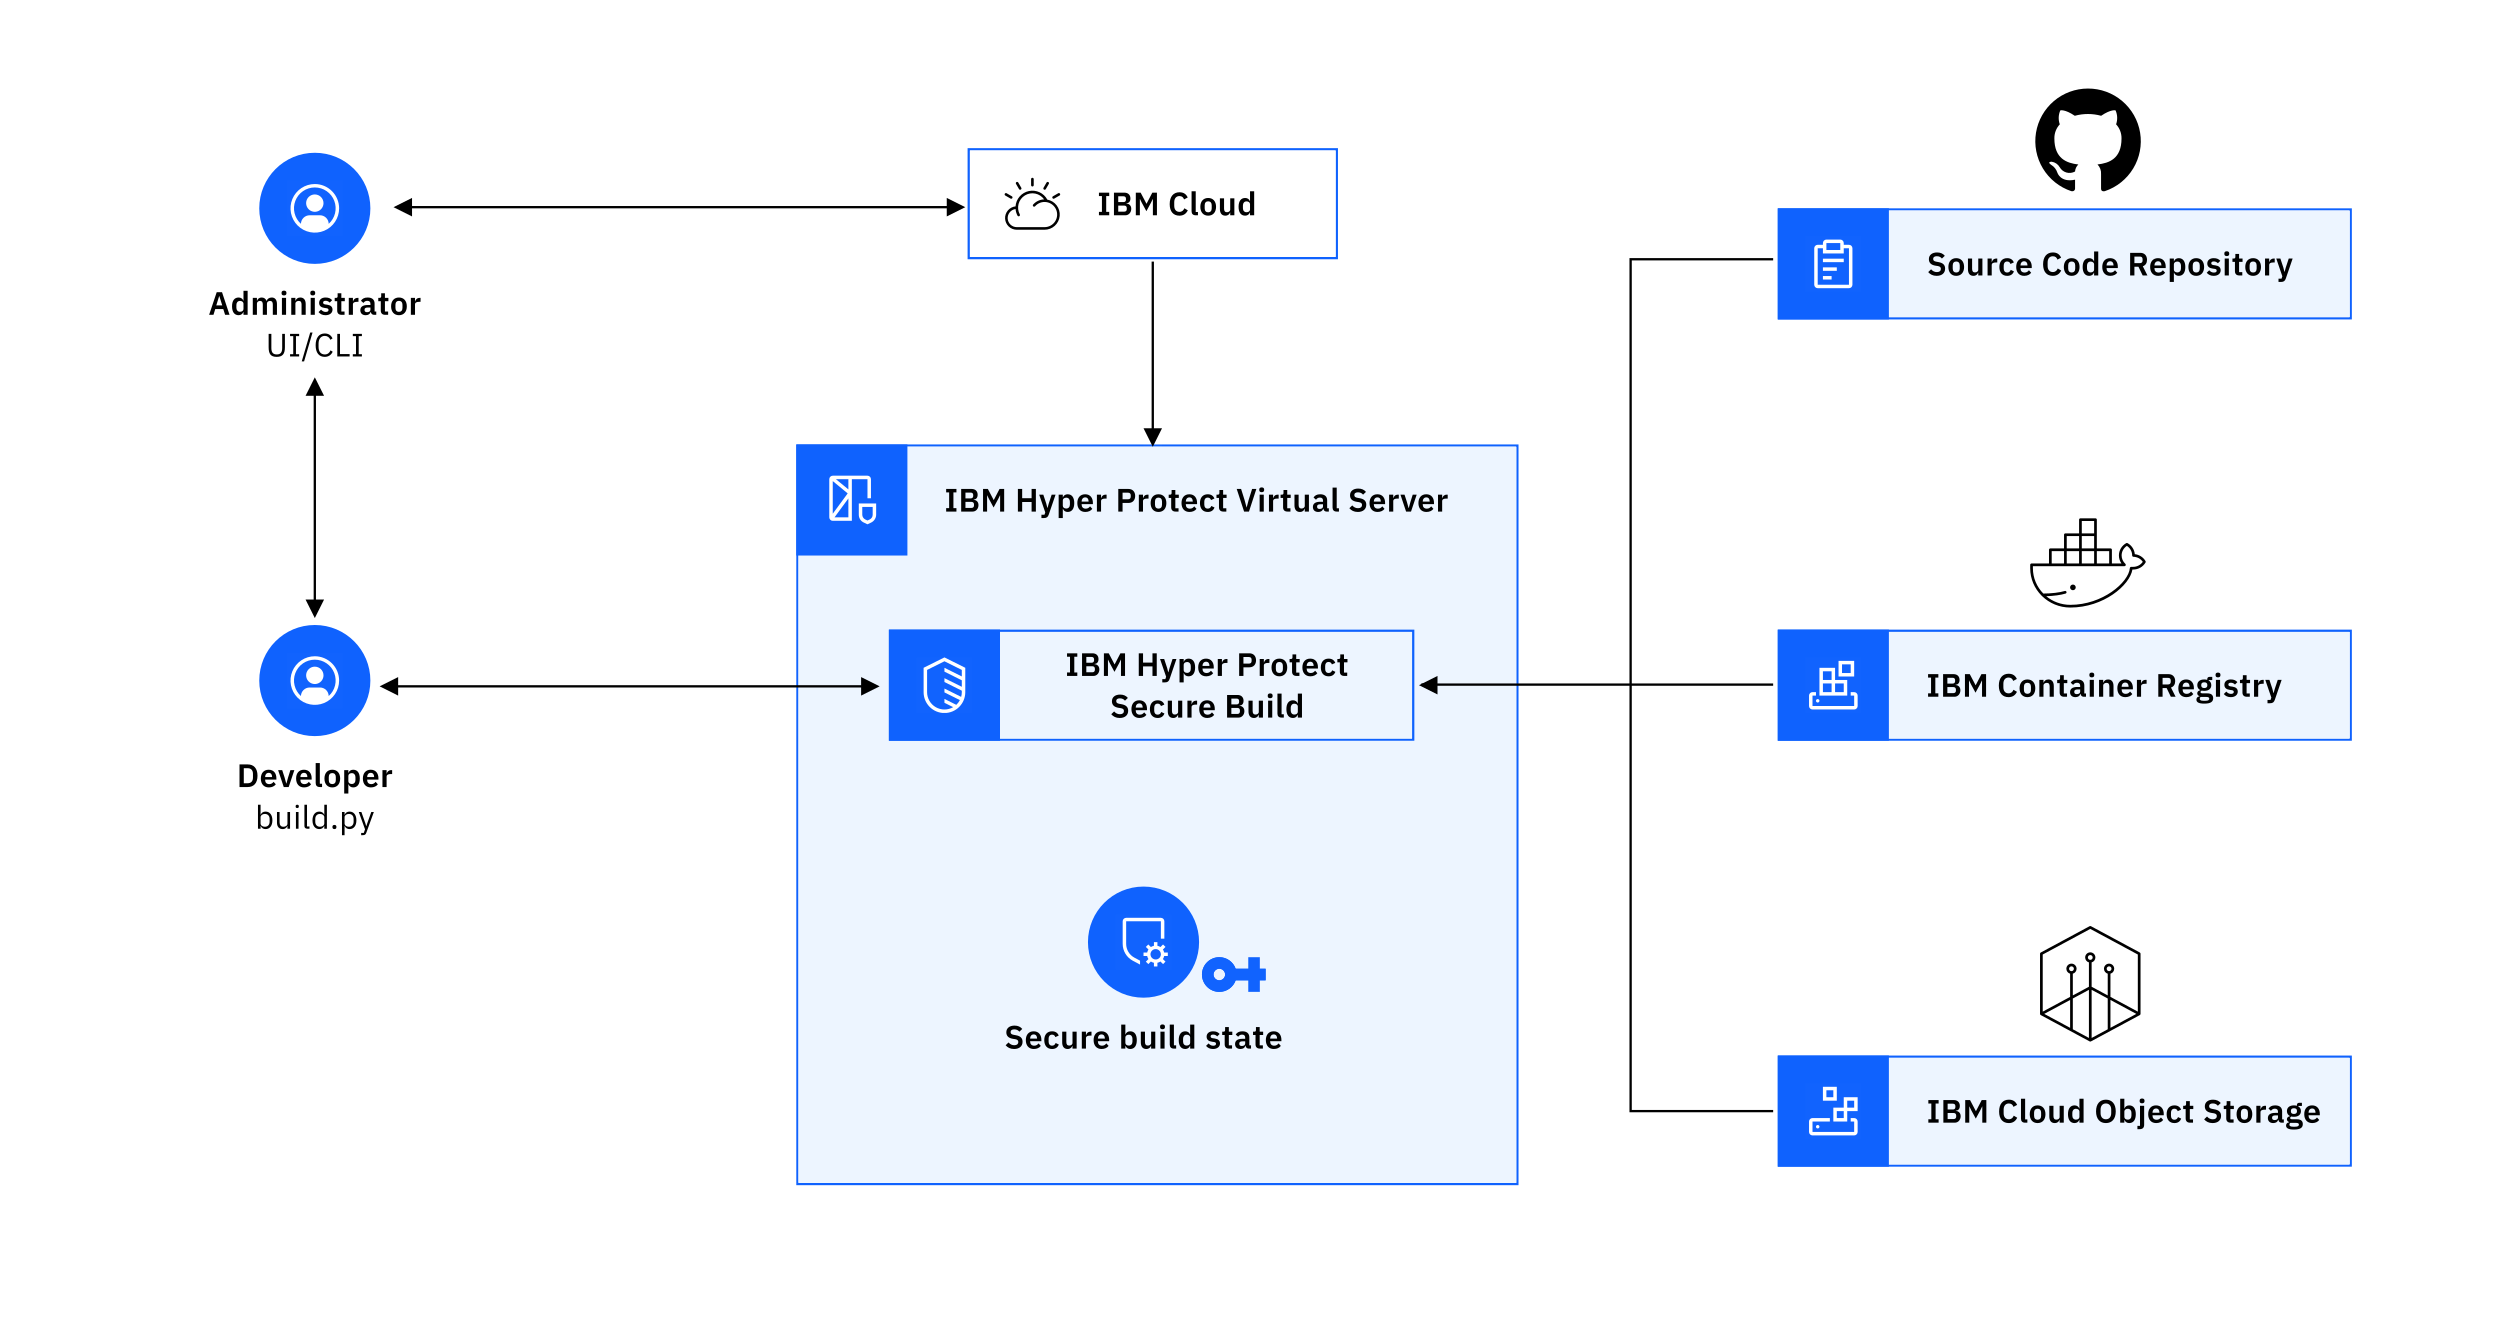 <svg width="1080" height="576" viewBox="0 0 1080 576" fill="none" xmlns="http://www.w3.org/2000/svg">
<rect width="1080" height="576" fill="white"/>
<rect x="418.5" y="64.5" width="159" height="47" fill="white"/>
<rect x="418.5" y="64.5" width="159" height="47" stroke="#0F62FE"/>
<rect x="419" y="65" width="158" height="46" fill="white"/>
<g clip-path="url(#clip0_16_459)">
<path d="M479.18 93H474.742V91.516H476.03V84.712H474.742V83.228H479.18V84.712H477.878V91.516H479.18V93ZM481.228 93V83.228H485.75C487.36 83.228 488.34 84.222 488.34 85.734C488.34 87.218 487.486 87.778 486.59 87.834V87.918C487.444 87.932 488.704 88.534 488.704 90.2C488.704 91.768 487.626 93 486.184 93H481.228ZM483.076 88.814V91.432H485.652C486.352 91.432 486.772 91.054 486.772 90.368V89.892C486.772 89.206 486.352 88.814 485.652 88.814H483.076ZM483.076 84.796V87.302H485.358C486.03 87.302 486.422 86.91 486.422 86.266V85.832C486.422 85.174 486.03 84.796 485.358 84.796H483.076ZM490.671 93V83.228H492.757L495.263 88.002H495.319L497.797 83.228H499.799V93H498.049V85.986H497.993L497.237 87.54L495.235 91.236L493.233 87.54L492.477 85.986H492.421V93H490.671ZM509.523 93.168C506.947 93.168 505.309 91.474 505.309 88.184C505.309 84.894 506.947 83.06 509.523 83.06C511.273 83.06 512.407 83.802 513.093 85.314L511.511 86.154C511.231 85.286 510.615 84.698 509.523 84.698C508.151 84.698 507.269 85.692 507.269 87.358V88.898C507.269 90.578 508.151 91.53 509.523 91.53C510.629 91.53 511.315 90.858 511.637 89.976L513.135 90.858C512.435 92.314 511.273 93.168 509.523 93.168ZM517.518 93H516.552C515.334 93 514.76 92.356 514.76 91.236V82.64H516.552V91.572H517.518V93ZM521.933 93.168C519.847 93.168 518.545 91.684 518.545 89.332C518.545 86.994 519.847 85.524 521.933 85.524C524.033 85.524 525.335 86.994 525.335 89.332C525.335 91.684 524.033 93.168 521.933 93.168ZM521.933 91.726C522.871 91.726 523.459 91.124 523.459 90.018V88.66C523.459 87.568 522.871 86.966 521.933 86.966C521.009 86.966 520.421 87.568 520.421 88.66V90.018C520.421 91.124 521.009 91.726 521.933 91.726ZM531.452 93V91.782H531.382C531.13 92.51 530.542 93.168 529.338 93.168C527.84 93.168 527 92.132 527 90.312V85.692H528.792V90.13C528.792 91.138 529.17 91.684 530.024 91.684C530.738 91.684 531.452 91.306 531.452 90.522V85.692H533.244V93H531.452ZM540.01 93V91.782H539.94C539.674 92.608 538.89 93.168 537.924 93.168C536.09 93.168 535.068 91.782 535.068 89.332C535.068 86.896 536.09 85.524 537.924 85.524C538.89 85.524 539.688 86.056 539.94 86.896H540.01V82.64H541.802V93H540.01ZM538.498 91.684C539.352 91.684 540.01 91.25 540.01 90.494V88.17C540.01 87.456 539.352 86.994 538.498 86.994C537.574 86.994 536.944 87.68 536.944 88.716V89.976C536.944 91.012 537.574 91.684 538.498 91.684Z" fill="black"/>
<g clip-path="url(#clip1_16_459)">
<rect width="24" height="24" transform="translate(434 76)" fill="white" fill-opacity="0.01" style="mix-blend-mode:multiply"/>
<path d="M452.435 86.238C451.69 84.841 450.511 83.724 449.075 83.056C447.64 82.388 446.026 82.205 444.478 82.534C442.929 82.864 441.53 83.687 440.49 84.881C439.45 86.075 438.827 87.575 438.714 89.154C437.427 89.293 436.241 89.919 435.401 90.906C434.562 91.892 434.132 93.162 434.2 94.456C434.269 95.749 434.831 96.967 435.77 97.859C436.709 98.751 437.955 99.249 439.25 99.25H451.25C452.887 99.251 454.466 98.64 455.676 97.536C456.885 96.432 457.638 94.916 457.787 93.285C457.935 91.655 457.469 90.027 456.478 88.723C455.488 87.419 454.046 86.532 452.435 86.238ZM451.25 98.125H439.25C438.252 98.127 437.291 97.75 436.561 97.069C435.832 96.388 435.389 95.456 435.322 94.46C435.255 93.464 435.57 92.481 436.202 91.709C436.834 90.937 437.736 90.434 438.726 90.303C438.805 91.296 439.087 92.261 439.553 93.141C439.587 93.208 439.634 93.268 439.691 93.316C439.748 93.365 439.815 93.402 439.886 93.424C439.958 93.447 440.033 93.455 440.108 93.448C440.183 93.441 440.255 93.419 440.321 93.383C440.388 93.348 440.446 93.3 440.493 93.241C440.54 93.183 440.575 93.115 440.596 93.043C440.617 92.971 440.623 92.896 440.614 92.821C440.605 92.746 440.581 92.674 440.544 92.609C439.801 91.219 439.616 89.598 440.027 88.076C440.438 86.555 441.415 85.247 442.757 84.421C444.1 83.595 445.707 83.312 447.25 83.631C448.794 83.949 450.158 84.845 451.064 86.135C450.165 86.16 449.281 86.369 448.466 86.75C447.651 87.13 446.924 87.674 446.328 88.348C446.277 88.403 446.238 88.467 446.212 88.538C446.187 88.608 446.176 88.683 446.18 88.758C446.184 88.833 446.202 88.906 446.235 88.973C446.267 89.041 446.313 89.101 446.369 89.15C446.425 89.2 446.491 89.238 446.562 89.262C446.633 89.286 446.708 89.295 446.783 89.29C446.857 89.284 446.93 89.264 446.997 89.23C447.064 89.196 447.123 89.149 447.171 89.092C447.772 88.41 448.534 87.89 449.388 87.579C450.242 87.268 451.16 87.175 452.058 87.311C452.957 87.446 453.807 87.804 454.532 88.352C455.256 88.901 455.832 89.622 456.206 90.45C456.579 91.278 456.74 92.187 456.672 93.093C456.604 93.999 456.311 94.874 455.818 95.637C455.325 96.4 454.649 97.028 453.851 97.463C453.053 97.897 452.159 98.125 451.25 98.125Z" fill="black"/>
<path d="M457.924 83.691C457.886 83.626 457.837 83.57 457.777 83.524C457.718 83.479 457.65 83.445 457.578 83.426C457.506 83.407 457.431 83.402 457.357 83.412C457.283 83.421 457.211 83.446 457.146 83.483L454.881 84.791C454.815 84.827 454.756 84.877 454.709 84.936C454.662 84.995 454.627 85.063 454.607 85.136C454.586 85.209 454.58 85.286 454.59 85.361C454.599 85.436 454.624 85.509 454.662 85.575C454.699 85.64 454.75 85.698 454.811 85.743C454.871 85.789 454.94 85.823 455.013 85.841C455.087 85.86 455.163 85.864 455.238 85.853C455.313 85.842 455.385 85.816 455.45 85.776L457.715 84.469C457.846 84.393 457.941 84.269 457.98 84.123C458.019 83.977 457.999 83.822 457.924 83.691Z" fill="black"/>
<path d="M451.007 81.903C451.072 81.94 451.143 81.964 451.218 81.974C451.292 81.984 451.367 81.979 451.439 81.96C451.511 81.94 451.579 81.907 451.638 81.861C451.698 81.816 451.747 81.759 451.785 81.694L453.092 79.429C453.167 79.299 453.186 79.144 453.147 78.999C453.107 78.854 453.012 78.731 452.882 78.656C452.752 78.581 452.598 78.56 452.452 78.598C452.307 78.637 452.183 78.731 452.107 78.86L450.799 81.125C450.724 81.256 450.703 81.411 450.742 81.557C450.781 81.703 450.877 81.827 451.007 81.903Z" fill="black"/>
<path d="M446 80.561C446.151 80.561 446.296 80.501 446.402 80.394C446.509 80.287 446.569 80.143 446.569 79.992V77.376C446.57 77.301 446.556 77.226 446.528 77.156C446.499 77.087 446.458 77.023 446.405 76.969C446.352 76.916 446.289 76.874 446.219 76.844C446.15 76.816 446.075 76.8 446 76.8C445.925 76.8 445.85 76.816 445.781 76.844C445.711 76.874 445.648 76.916 445.595 76.969C445.542 77.023 445.501 77.087 445.472 77.156C445.444 77.226 445.43 77.301 445.431 77.376V79.992C445.431 80.143 445.491 80.287 445.598 80.394C445.704 80.501 445.849 80.561 446 80.561Z" fill="black"/>
<path d="M440.215 81.694C440.292 81.824 440.416 81.918 440.561 81.956C440.706 81.995 440.861 81.974 440.991 81.899C441.121 81.824 441.216 81.7 441.255 81.555C441.295 81.41 441.275 81.256 441.201 81.125L439.893 78.86C439.856 78.795 439.806 78.738 439.747 78.692C439.688 78.645 439.62 78.612 439.548 78.592C439.475 78.572 439.399 78.567 439.325 78.577C439.25 78.586 439.179 78.611 439.114 78.648C439.049 78.686 438.992 78.736 438.946 78.796C438.901 78.855 438.867 78.923 438.848 78.996C438.829 79.069 438.824 79.144 438.834 79.219C438.845 79.293 438.87 79.365 438.908 79.429L440.215 81.694Z" fill="black"/>
<path d="M437.119 84.791L434.854 83.483C434.789 83.445 434.717 83.42 434.643 83.41C434.569 83.4 434.493 83.404 434.42 83.424C434.348 83.443 434.28 83.476 434.22 83.522C434.16 83.567 434.11 83.624 434.073 83.689C434.035 83.754 434.011 83.826 434.001 83.9C433.992 83.975 433.997 84.05 434.017 84.123C434.036 84.195 434.07 84.263 434.116 84.323C434.162 84.382 434.219 84.431 434.285 84.469L436.55 85.776C436.615 85.814 436.686 85.839 436.761 85.85C436.835 85.86 436.911 85.855 436.983 85.836C437.056 85.817 437.124 85.784 437.184 85.738C437.243 85.692 437.293 85.635 437.331 85.57C437.369 85.505 437.393 85.433 437.403 85.359C437.412 85.285 437.407 85.209 437.387 85.136C437.368 85.064 437.334 84.996 437.288 84.937C437.242 84.878 437.184 84.828 437.119 84.791Z" fill="black"/>
</g>
</g>
<rect width="216" height="92" transform="translate(28 66)" fill="white" fill-opacity="0.01" style="mix-blend-mode:multiply"/>
<rect width="48" height="48" transform="translate(112 66)" fill="white" fill-opacity="0.01" style="mix-blend-mode:multiply"/>
<circle cx="136" cy="90" r="24" fill="#0F62FE"/>
<rect width="24" height="24" transform="translate(124 78)" fill="white" fill-opacity="0.01" style="mix-blend-mode:multiply"/>
<path d="M136 84C135.258 84 134.533 84.22 133.917 84.632C133.3 85.044 132.819 85.63 132.535 86.315C132.252 87 132.177 87.754 132.322 88.482C132.467 89.209 132.824 89.877 133.348 90.402C133.873 90.926 134.541 91.283 135.268 91.428C135.996 91.573 136.75 91.498 137.435 91.215C138.12 90.931 138.706 90.45 139.118 89.833C139.53 89.217 139.75 88.492 139.75 87.75C139.75 86.755 139.355 85.802 138.652 85.098C137.948 84.395 136.995 84 136 84Z" fill="white"/>
<path d="M136 79.5C133.923 79.5 131.893 80.116 130.167 81.27C128.44 82.423 127.094 84.063 126.299 85.982C125.505 87.9 125.297 90.012 125.702 92.048C126.107 94.085 127.107 95.956 128.575 97.425C130.044 98.893 131.915 99.893 133.952 100.298C135.988 100.703 138.1 100.495 140.018 99.701C141.937 98.906 143.577 97.56 144.73 95.834C145.884 94.107 146.5 92.077 146.5 90C146.497 87.216 145.39 84.547 143.421 82.579C141.453 80.61 138.784 79.503 136 79.5ZM141.994 96.694C141.979 95.71 141.579 94.772 140.878 94.081C140.178 93.39 139.234 93.002 138.25 93H133.75C132.766 93.002 131.822 93.39 131.122 94.081C130.421 94.772 130.021 95.71 130.006 96.694C128.646 95.48 127.686 93.881 127.255 92.109C126.824 90.338 126.941 88.477 127.591 86.773C128.241 85.07 129.393 83.604 130.895 82.569C132.396 81.535 134.177 80.981 136 80.981C137.823 80.981 139.604 81.535 141.105 82.569C142.607 83.604 143.759 85.07 144.409 86.773C145.059 88.477 145.176 90.338 144.745 92.109C144.314 93.881 143.354 95.48 141.994 96.694Z" fill="white"/>
<path d="M99.16 136H97.242L96.458 133.508H92.986L92.216 136H90.34L93.616 126.228H95.912L99.16 136ZM96.01 131.926L94.75 127.908H94.68L93.434 131.926H96.01ZM105.184 136V134.782H105.114C104.848 135.608 104.064 136.168 103.098 136.168C101.264 136.168 100.242 134.782 100.242 132.332C100.242 129.896 101.264 128.524 103.098 128.524C104.064 128.524 104.862 129.056 105.114 129.896H105.184V125.64H106.976V136H105.184ZM103.672 134.684C104.526 134.684 105.184 134.25 105.184 133.494V131.17C105.184 130.456 104.526 129.994 103.672 129.994C102.748 129.994 102.118 130.68 102.118 131.716V132.976C102.118 134.012 102.748 134.684 103.672 134.684ZM110.995 136H109.203V128.692H110.995V129.91H111.065C111.345 129.14 111.933 128.524 113.025 128.524C114.019 128.524 114.789 129.014 115.139 129.994H115.167C115.433 129.182 116.245 128.524 117.407 128.524C118.835 128.524 119.647 129.56 119.647 131.38V136H117.855V131.562C117.855 130.512 117.477 129.994 116.679 129.994C115.979 129.994 115.321 130.386 115.321 131.17V136H113.529V131.562C113.529 130.512 113.151 129.994 112.353 129.994C111.667 129.994 110.995 130.386 110.995 131.17V136ZM122.686 127.628C121.944 127.628 121.636 127.25 121.636 126.732V126.452C121.636 125.934 121.944 125.556 122.686 125.556C123.414 125.556 123.736 125.934 123.736 126.452V126.732C123.736 127.25 123.414 127.628 122.686 127.628ZM121.79 136V128.692H123.582V136H121.79ZM127.612 136H125.82V128.692H127.612V129.91H127.682C127.976 129.126 128.592 128.524 129.726 128.524C131.224 128.524 132.064 129.56 132.064 131.38V136H130.272V131.562C130.272 130.526 129.922 129.994 129.068 129.994C128.326 129.994 127.612 130.386 127.612 131.17V136ZM135.106 127.628C134.364 127.628 134.056 127.25 134.056 126.732V126.452C134.056 125.934 134.364 125.556 135.106 125.556C135.834 125.556 136.156 125.934 136.156 126.452V126.732C136.156 127.25 135.834 127.628 135.106 127.628ZM134.21 136V128.692H136.002V136H134.21ZM140.633 136.168C139.247 136.168 138.337 135.664 137.609 134.824L138.701 133.76C139.233 134.376 139.877 134.754 140.703 134.754C141.557 134.754 141.921 134.432 141.921 133.914C141.921 133.494 141.669 133.228 141.025 133.144L140.297 133.046C138.729 132.85 137.861 132.164 137.861 130.834C137.861 129.42 138.967 128.524 140.633 128.524C142.061 128.524 142.789 128.944 143.489 129.672L142.439 130.722C142.019 130.274 141.403 129.938 140.689 129.938C139.919 129.938 139.583 130.246 139.583 130.694C139.583 131.184 139.849 131.408 140.535 131.52L141.277 131.618C142.873 131.842 143.643 132.556 143.643 133.774C143.643 135.188 142.453 136.168 140.633 136.168ZM147.558 136C146.326 136 145.668 135.328 145.668 134.138V130.12H144.59V128.692H145.15C145.682 128.692 145.85 128.44 145.85 127.936V126.69H147.46V128.692H148.958V130.12H147.46V134.572H148.846V136H147.558ZM152.464 136H150.672V128.692H152.464V130.204H152.534C152.716 129.434 153.304 128.692 154.466 128.692H154.858V130.386H154.298C153.094 130.386 152.464 130.722 152.464 131.52V136ZM157.984 136.168C156.5 136.168 155.66 135.314 155.66 134.012C155.66 132.514 156.794 131.772 158.782 131.772H160.028V131.24C160.028 130.428 159.622 129.952 158.67 129.952C157.83 129.952 157.354 130.372 157.004 130.876L155.94 129.924C156.472 129.084 157.326 128.524 158.796 128.524C160.77 128.524 161.82 129.462 161.82 131.128V134.572H162.548V136H161.554C160.784 136 160.308 135.496 160.196 134.74H160.112C159.874 135.678 159.076 136.168 157.984 136.168ZM158.586 134.866C159.384 134.866 160.028 134.502 160.028 133.816V132.85H158.88C157.942 132.85 157.48 133.172 157.48 133.746V133.984C157.48 134.572 157.886 134.866 158.586 134.866ZM166.386 136C165.154 136 164.496 135.328 164.496 134.138V130.12H163.418V128.692H163.978C164.51 128.692 164.678 128.44 164.678 127.936V126.69H166.288V128.692H167.786V130.12H166.288V134.572H167.674V136H166.386ZM172.343 136.168C170.257 136.168 168.955 134.684 168.955 132.332C168.955 129.994 170.257 128.524 172.343 128.524C174.443 128.524 175.745 129.994 175.745 132.332C175.745 134.684 174.443 136.168 172.343 136.168ZM172.343 134.726C173.281 134.726 173.869 134.124 173.869 133.018V131.66C173.869 130.568 173.281 129.966 172.343 129.966C171.419 129.966 170.831 130.568 170.831 131.66V133.018C170.831 134.124 171.419 134.726 172.343 134.726ZM179.286 136H177.494V128.692H179.286V130.204H179.356C179.538 129.434 180.126 128.692 181.288 128.692H181.68V130.386H181.12C179.916 130.386 179.286 130.722 179.286 131.52V136Z" fill="black"/>
<path d="M116.051 144.228H117.227V150.276C117.227 152.138 117.829 153.118 119.565 153.118C121.301 153.118 121.903 152.138 121.903 150.276V144.228H123.079V149.996C123.079 152.838 122.127 154.168 119.523 154.168C116.919 154.168 116.051 152.838 116.051 149.996V144.228ZM129.227 154H125.307V153.02H126.679V145.208H125.307V144.228H129.227V145.208H127.855V153.02H129.227V154ZM131.366 156.114H130.358L134.012 143.64H135.02L131.366 156.114ZM140.293 154.168C137.829 154.168 136.359 152.432 136.359 149.17C136.359 145.908 137.829 144.06 140.293 144.06C141.917 144.06 143.037 144.844 143.653 146.202L142.701 146.776C142.309 145.768 141.497 145.11 140.293 145.11C138.613 145.11 137.619 146.44 137.619 148.442V149.898C137.619 151.9 138.613 153.118 140.293 153.118C141.539 153.118 142.393 152.418 142.785 151.354L143.723 151.942C143.107 153.314 141.917 154.168 140.293 154.168ZM151.038 154H145.704V144.228H146.88V152.964H151.038V154ZM156.336 154H152.416V153.02H153.788V145.208H152.416V144.228H156.336V145.208H154.964V153.02H156.336V154Z" fill="black"/>
<rect width="216" height="92" transform="translate(28 270)" fill="white" fill-opacity="0.01" style="mix-blend-mode:multiply"/>
<rect width="48" height="48" transform="translate(112 270)" fill="white" fill-opacity="0.01" style="mix-blend-mode:multiply"/>
<circle cx="136" cy="294" r="24" fill="#0F62FE"/>
<rect width="24" height="24" transform="translate(124 282)" fill="white" fill-opacity="0.01" style="mix-blend-mode:multiply"/>
<path d="M136 288C135.258 288 134.533 288.22 133.917 288.632C133.3 289.044 132.819 289.63 132.535 290.315C132.252 291 132.177 291.754 132.322 292.482C132.467 293.209 132.824 293.877 133.348 294.402C133.873 294.926 134.541 295.283 135.268 295.428C135.996 295.573 136.75 295.498 137.435 295.215C138.12 294.931 138.706 294.45 139.118 293.833C139.53 293.217 139.75 292.492 139.75 291.75C139.75 290.755 139.355 289.802 138.652 289.098C137.948 288.395 136.995 288 136 288Z" fill="white"/>
<path d="M136 283.5C133.923 283.5 131.893 284.116 130.167 285.27C128.44 286.423 127.094 288.063 126.299 289.982C125.505 291.9 125.297 294.012 125.702 296.048C126.107 298.085 127.107 299.956 128.575 301.425C130.044 302.893 131.915 303.893 133.952 304.298C135.988 304.703 138.1 304.495 140.018 303.701C141.937 302.906 143.577 301.56 144.73 299.833C145.884 298.107 146.5 296.077 146.5 294C146.497 291.216 145.39 288.547 143.421 286.579C141.453 284.61 138.784 283.503 136 283.5ZM141.994 300.694C141.979 299.711 141.579 298.772 140.878 298.081C140.178 297.39 139.234 297.002 138.25 297H133.75C132.766 297.002 131.822 297.39 131.122 298.081C130.421 298.772 130.021 299.711 130.006 300.694C128.646 299.48 127.686 297.881 127.255 296.109C126.824 294.338 126.941 292.477 127.591 290.773C128.241 289.07 129.393 287.604 130.895 286.569C132.396 285.535 134.177 284.981 136 284.981C137.823 284.981 139.604 285.535 141.105 286.569C142.607 287.604 143.759 289.07 144.409 290.773C145.059 292.477 145.176 294.338 144.745 296.109C144.314 297.881 143.354 299.48 141.994 300.694Z" fill="white"/>
<path d="M103.47 340V330.228H107.026C109.574 330.228 111.24 331.866 111.24 335.114C111.24 338.362 109.574 340 107.026 340H103.47ZM105.318 338.362H107.026C108.398 338.362 109.28 337.55 109.28 335.884V334.344C109.28 332.678 108.398 331.866 107.026 331.866H105.318V338.362ZM116.124 340.168C113.968 340.168 112.68 338.67 112.68 336.332C112.68 334.022 113.926 332.524 116.068 332.524C118.35 332.524 119.4 334.204 119.4 336.206V336.794H114.542V336.976C114.542 338.026 115.144 338.74 116.32 338.74C117.202 338.74 117.734 338.32 118.182 337.746L119.148 338.824C118.546 339.65 117.482 340.168 116.124 340.168ZM116.096 333.868C115.158 333.868 114.542 334.568 114.542 335.576V335.688H117.538V335.562C117.538 334.554 117.02 333.868 116.096 333.868ZM124.71 340H122.582L120.146 332.692H121.91L122.932 335.842L123.646 338.446H123.744L124.458 335.842L125.452 332.692H127.16L124.71 340ZM131.36 340.168C129.204 340.168 127.916 338.67 127.916 336.332C127.916 334.022 129.162 332.524 131.304 332.524C133.586 332.524 134.636 334.204 134.636 336.206V336.794H129.778V336.976C129.778 338.026 130.38 338.74 131.556 338.74C132.438 338.74 132.97 338.32 133.418 337.746L134.384 338.824C133.782 339.65 132.718 340.168 131.36 340.168ZM131.332 333.868C130.394 333.868 129.778 334.568 129.778 335.576V335.688H132.774V335.562C132.774 334.554 132.256 333.868 131.332 333.868ZM139.131 340H138.165C136.947 340 136.373 339.356 136.373 338.236V329.64H138.165V338.572H139.131V340ZM143.546 340.168C141.46 340.168 140.158 338.684 140.158 336.332C140.158 333.994 141.46 332.524 143.546 332.524C145.646 332.524 146.948 333.994 146.948 336.332C146.948 338.684 145.646 340.168 143.546 340.168ZM143.546 338.726C144.484 338.726 145.072 338.124 145.072 337.018V335.66C145.072 334.568 144.484 333.966 143.546 333.966C142.622 333.966 142.034 334.568 142.034 335.66V337.018C142.034 338.124 142.622 338.726 143.546 338.726ZM148.697 342.8V332.692H150.489V333.896H150.545C150.811 333.056 151.595 332.524 152.561 332.524C154.409 332.524 155.431 333.896 155.431 336.332C155.431 338.782 154.409 340.168 152.561 340.168C151.595 340.168 150.825 339.608 150.545 338.782H150.489V342.8H148.697ZM151.987 338.684C152.911 338.684 153.555 338.012 153.555 336.976V335.716C153.555 334.68 152.911 333.994 151.987 333.994C151.133 333.994 150.489 334.456 150.489 335.17V337.494C150.489 338.25 151.133 338.684 151.987 338.684ZM160.205 340.168C158.049 340.168 156.761 338.67 156.761 336.332C156.761 334.022 158.007 332.524 160.149 332.524C162.431 332.524 163.481 334.204 163.481 336.206V336.794H158.623V336.976C158.623 338.026 159.225 338.74 160.401 338.74C161.283 338.74 161.815 338.32 162.263 337.746L163.229 338.824C162.627 339.65 161.563 340.168 160.205 340.168ZM160.177 333.868C159.239 333.868 158.623 334.568 158.623 335.576V335.688H161.619V335.562C161.619 334.554 161.101 333.868 160.177 333.868ZM167.01 340H165.218V332.692H167.01V334.204H167.08C167.262 333.434 167.85 332.692 169.012 332.692H169.404V334.386H168.844C167.64 334.386 167.01 334.722 167.01 335.52V340Z" fill="black"/>
<path d="M111.446 358V347.64H112.566V351.952H112.622C113 351.042 113.742 350.608 114.736 350.608C116.542 350.608 117.676 352.078 117.676 354.388C117.676 356.698 116.542 358.168 114.736 358.168C113.742 358.168 113.056 357.72 112.622 356.824H112.566V358H111.446ZM114.428 357.16C115.688 357.16 116.472 356.292 116.472 355.004V353.772C116.472 352.484 115.688 351.616 114.428 351.616C113.406 351.616 112.566 352.204 112.566 353.002V355.69C112.566 356.628 113.406 357.16 114.428 357.16ZM124.18 358V356.824H124.124C123.844 357.51 123.298 358.168 122.094 358.168C120.61 358.168 119.658 357.16 119.658 355.41V350.776H120.778V355.214C120.778 356.502 121.352 357.16 122.43 357.16C123.312 357.16 124.18 356.726 124.18 355.774V350.776H125.3V358H124.18ZM128.405 349.082C127.929 349.082 127.719 348.83 127.719 348.452V348.27C127.719 347.892 127.929 347.64 128.405 347.64C128.881 347.64 129.091 347.892 129.091 348.27V348.452C129.091 348.83 128.881 349.082 128.405 349.082ZM127.845 358V350.776H128.965V358H127.845ZM133.689 358H132.695C131.925 358 131.505 357.51 131.505 356.838V347.64H132.625V357.02H133.689V358ZM140.099 358V356.824H140.043C139.609 357.72 138.923 358.168 137.929 358.168C136.123 358.168 134.989 356.698 134.989 354.388C134.989 352.078 136.123 350.608 137.929 350.608C138.923 350.608 139.665 351.042 140.043 351.952H140.099V347.64H141.219V358H140.099ZM138.237 357.16C139.259 357.16 140.099 356.628 140.099 355.69V353.002C140.099 352.204 139.259 351.616 138.237 351.616C136.977 351.616 136.193 352.484 136.193 353.772V355.004C136.193 356.292 136.977 357.16 138.237 357.16ZM144.474 358.168C143.886 358.168 143.62 357.832 143.62 357.356V357.174C143.62 356.698 143.886 356.362 144.474 356.362C145.062 356.362 145.328 356.698 145.328 357.174V357.356C145.328 357.832 145.062 358.168 144.474 358.168ZM147.735 360.8V350.776H148.855V351.952H148.911C149.289 351.042 150.031 350.608 151.025 350.608C152.831 350.608 153.965 352.078 153.965 354.388C153.965 356.698 152.831 358.168 151.025 358.168C150.031 358.168 149.345 357.72 148.911 356.824H148.855V360.8H147.735ZM150.717 357.16C151.977 357.16 152.761 356.292 152.761 355.004V353.772C152.761 352.484 151.977 351.616 150.717 351.616C149.695 351.616 148.855 352.204 148.855 353.002V355.69C148.855 356.628 149.695 357.16 150.717 357.16ZM158.649 355.69L160.399 350.776H161.505L158.271 359.68C157.949 360.548 157.655 360.8 156.591 360.8H156.017V359.82H157.151L157.697 358.28L154.995 350.776H156.115L157.851 355.69L158.187 356.866H158.257L158.649 355.69Z" fill="black"/>
<rect x="344.5" y="192.5" width="311" height="319" stroke="#0F62FE"/>
<rect x="345" y="193" width="310" height="318" fill="white"/>
<rect x="345" y="193" width="310" height="318" fill="#EDF5FF"/>
<g clip-path="url(#clip2_16_459)">
<path d="M413.18 221H408.742V219.516H410.03V212.712H408.742V211.228H413.18V212.712H411.878V219.516H413.18V221ZM415.228 221V211.228H419.75C421.36 211.228 422.34 212.222 422.34 213.734C422.34 215.218 421.486 215.778 420.59 215.834V215.918C421.444 215.932 422.704 216.534 422.704 218.2C422.704 219.768 421.626 221 420.184 221H415.228ZM417.076 216.814V219.432H419.652C420.352 219.432 420.772 219.054 420.772 218.368V217.892C420.772 217.206 420.352 216.814 419.652 216.814H417.076ZM417.076 212.796V215.302H419.358C420.03 215.302 420.422 214.91 420.422 214.266V213.832C420.422 213.174 420.03 212.796 419.358 212.796H417.076ZM424.671 221V211.228H426.757L429.263 216.002H429.319L431.797 211.228H433.799V221H432.049V213.986H431.993L431.237 215.54L429.235 219.236L427.233 215.54L426.477 213.986H426.421V221H424.671ZM445.651 221V216.87H441.577V221H439.729V211.228H441.577V215.232H445.651V211.228H447.499V221H445.651ZM453.046 217.556L454.32 213.692H456L453.06 222.302C452.696 223.352 452.178 223.8 450.974 223.8H449.896V222.372H451.212L451.548 221.35L448.93 213.692H450.708L451.982 217.556L452.458 219.404H452.542L453.046 217.556ZM457.342 223.8V213.692H459.134V214.896H459.19C459.456 214.056 460.24 213.524 461.206 213.524C463.054 213.524 464.076 214.896 464.076 217.332C464.076 219.782 463.054 221.168 461.206 221.168C460.24 221.168 459.47 220.608 459.19 219.782H459.134V223.8H457.342ZM460.632 219.684C461.556 219.684 462.2 219.012 462.2 217.976V216.716C462.2 215.68 461.556 214.994 460.632 214.994C459.778 214.994 459.134 215.456 459.134 216.17V218.494C459.134 219.25 459.778 219.684 460.632 219.684ZM468.85 221.168C466.694 221.168 465.406 219.67 465.406 217.332C465.406 215.022 466.652 213.524 468.794 213.524C471.076 213.524 472.126 215.204 472.126 217.206V217.794H467.268V217.976C467.268 219.026 467.87 219.74 469.046 219.74C469.928 219.74 470.46 219.32 470.908 218.746L471.874 219.824C471.272 220.65 470.208 221.168 468.85 221.168ZM468.822 214.868C467.884 214.868 467.268 215.568 467.268 216.576V216.688H470.264V216.562C470.264 215.554 469.746 214.868 468.822 214.868ZM475.655 221H473.863V213.692H475.655V215.204H475.725C475.907 214.434 476.495 213.692 477.657 213.692H478.049V215.386H477.489C476.285 215.386 475.655 215.722 475.655 216.52V221ZM484.948 221H483.1V211.228H487.496C489.302 211.228 490.394 212.446 490.394 214.252C490.394 216.072 489.302 217.276 487.496 217.276H484.948V221ZM484.948 212.838V215.68H487.328C488.042 215.68 488.476 215.288 488.476 214.574V213.93C488.476 213.216 488.042 212.838 487.328 212.838H484.948ZM493.772 221H491.98V213.692H493.772V215.204H493.842C494.024 214.434 494.612 213.692 495.774 213.692H496.166V215.386H495.606C494.402 215.386 493.772 215.722 493.772 216.52V221ZM500.465 221.168C498.379 221.168 497.077 219.684 497.077 217.332C497.077 214.994 498.379 213.524 500.465 213.524C502.565 213.524 503.867 214.994 503.867 217.332C503.867 219.684 502.565 221.168 500.465 221.168ZM500.465 219.726C501.403 219.726 501.991 219.124 501.991 218.018V216.66C501.991 215.568 501.403 214.966 500.465 214.966C499.541 214.966 498.953 215.568 498.953 216.66V218.018C498.953 219.124 499.541 219.726 500.465 219.726ZM507.843 221C506.611 221 505.953 220.328 505.953 219.138V215.12H504.875V213.692H505.435C505.967 213.692 506.135 213.44 506.135 212.936V211.69H507.745V213.692H509.243V215.12H507.745V219.572H509.131V221H507.843ZM513.857 221.168C511.701 221.168 510.413 219.67 510.413 217.332C510.413 215.022 511.659 213.524 513.801 213.524C516.083 213.524 517.133 215.204 517.133 217.206V217.794H512.275V217.976C512.275 219.026 512.877 219.74 514.053 219.74C514.935 219.74 515.467 219.32 515.915 218.746L516.881 219.824C516.279 220.65 515.215 221.168 513.857 221.168ZM513.829 214.868C512.891 214.868 512.275 215.568 512.275 216.576V216.688H515.271V216.562C515.271 215.554 514.753 214.868 513.829 214.868ZM521.754 221.168C519.598 221.168 518.38 219.684 518.38 217.332C518.38 214.994 519.598 213.524 521.754 213.524C523.224 213.524 524.19 214.224 524.624 215.372L523.154 216.03C522.986 215.414 522.524 214.966 521.754 214.966C520.76 214.966 520.256 215.666 520.256 216.688V218.018C520.256 219.04 520.76 219.726 521.754 219.726C522.608 219.726 523.028 219.236 523.294 218.578L524.666 219.236C524.19 220.524 523.168 221.168 521.754 221.168ZM528.489 221C527.257 221 526.599 220.328 526.599 219.138V215.12H525.521V213.692H526.081C526.613 213.692 526.781 213.44 526.781 212.936V211.69H528.391V213.692H529.889V215.12H528.391V219.572H529.777V221H528.489ZM539.552 221H537.452L534.26 211.228H536.15L537.648 215.988L538.516 219.236H538.558L539.412 215.988L540.91 211.228H542.744L539.552 221ZM545.056 212.628C544.314 212.628 544.006 212.25 544.006 211.732V211.452C544.006 210.934 544.314 210.556 545.056 210.556C545.784 210.556 546.106 210.934 546.106 211.452V211.732C546.106 212.25 545.784 212.628 545.056 212.628ZM544.16 221V213.692H545.952V221H544.16ZM549.981 221H548.189V213.692H549.981V215.204H550.051C550.233 214.434 550.821 213.692 551.983 213.692H552.375V215.386H551.815C550.611 215.386 549.981 215.722 549.981 216.52V221ZM556.182 221C554.95 221 554.292 220.328 554.292 219.138V215.12H553.214V213.692H553.774C554.306 213.692 554.474 213.44 554.474 212.936V211.69H556.084V213.692H557.582V215.12H556.084V219.572H557.47V221H556.182ZM563.664 221V219.782H563.594C563.342 220.51 562.754 221.168 561.55 221.168C560.052 221.168 559.212 220.132 559.212 218.312V213.692H561.004V218.13C561.004 219.138 561.382 219.684 562.236 219.684C562.95 219.684 563.664 219.306 563.664 218.522V213.692H565.456V221H563.664ZM569.493 221.168C568.009 221.168 567.169 220.314 567.169 219.012C567.169 217.514 568.303 216.772 570.291 216.772H571.537V216.24C571.537 215.428 571.131 214.952 570.179 214.952C569.339 214.952 568.863 215.372 568.513 215.876L567.449 214.924C567.981 214.084 568.835 213.524 570.305 213.524C572.279 213.524 573.329 214.462 573.329 216.128V219.572H574.057V221H573.063C572.293 221 571.817 220.496 571.705 219.74H571.621C571.383 220.678 570.585 221.168 569.493 221.168ZM570.095 219.866C570.893 219.866 571.537 219.502 571.537 218.816V217.85H570.389C569.451 217.85 568.989 218.172 568.989 218.746V218.984C568.989 219.572 569.395 219.866 570.095 219.866ZM578.425 221H577.459C576.241 221 575.667 220.356 575.667 219.236V210.64H577.459V219.572H578.425V221ZM586.561 221.168C584.895 221.168 583.747 220.51 582.921 219.544L584.167 218.34C584.839 219.124 585.665 219.544 586.673 219.544C587.807 219.544 588.395 218.998 588.395 218.172C588.395 217.514 588.087 217.108 587.065 216.926L586.141 216.786C584.167 216.478 583.215 215.54 583.215 213.944C583.215 212.194 584.573 211.06 586.757 211.06C588.227 211.06 589.319 211.564 590.103 212.502L588.843 213.692C588.367 213.09 587.695 212.684 586.659 212.684C585.609 212.684 585.063 213.104 585.063 213.832C585.063 214.574 585.483 214.882 586.421 215.05L587.331 215.218C589.305 215.568 590.229 216.45 590.229 218.06C590.229 219.908 588.899 221.168 586.561 221.168ZM595.083 221.168C592.927 221.168 591.639 219.67 591.639 217.332C591.639 215.022 592.885 213.524 595.027 213.524C597.309 213.524 598.359 215.204 598.359 217.206V217.794H593.501V217.976C593.501 219.026 594.103 219.74 595.279 219.74C596.161 219.74 596.693 219.32 597.141 218.746L598.107 219.824C597.505 220.65 596.441 221.168 595.083 221.168ZM595.055 214.868C594.117 214.868 593.501 215.568 593.501 216.576V216.688H596.497V216.562C596.497 215.554 595.979 214.868 595.055 214.868ZM601.888 221H600.096V213.692H601.888V215.204H601.958C602.14 214.434 602.728 213.692 603.89 213.692H604.282V215.386H603.722C602.518 215.386 601.888 215.722 601.888 216.52V221ZM609.558 221H607.43L604.994 213.692H606.758L607.78 216.842L608.494 219.446H608.592L609.306 216.842L610.3 213.692H612.008L609.558 221ZM616.208 221.168C614.052 221.168 612.764 219.67 612.764 217.332C612.764 215.022 614.01 213.524 616.152 213.524C618.434 213.524 619.484 215.204 619.484 217.206V217.794H614.626V217.976C614.626 219.026 615.228 219.74 616.404 219.74C617.286 219.74 617.818 219.32 618.266 218.746L619.232 219.824C618.63 220.65 617.566 221.168 616.208 221.168ZM616.18 214.868C615.242 214.868 614.626 215.568 614.626 216.576V216.688H617.622V216.562C617.622 215.554 617.104 214.868 616.18 214.868ZM623.013 221H621.221V213.692H623.013V215.204H623.083C623.265 214.434 623.853 213.692 625.015 213.692H625.407V215.386H624.847C623.643 215.386 623.013 215.722 623.013 216.52V221Z" fill="black"/>
<rect width="48" height="48" transform="translate(344 192)" fill="#0F62FE"/>
<path d="M371 217.5V222.375C371 223.8 371.825 225.15 373.175 225.75L374.75 226.5L376.325 225.75C377.6 225.15 378.5 223.8 378.5 222.375V217.5H371ZM377 222.375C377 223.275 376.475 224.025 375.725 224.4L374.75 224.85L373.775 224.4C373.025 224.025 372.5 223.2 372.5 222.375V219H377V222.375Z" fill="white"/>
<path d="M374.75 205.5H359.75C358.925 205.5 358.25 206.175 358.25 207V223.5C358.25 224.325 358.925 225 359.75 225H368V207H374.75V215.25H376.25V207C376.25 206.175 375.575 205.5 374.75 205.5ZM366.2 213.15L359.75 221.925V207.825L366.2 213.15ZM360.5 223.5L366.5 215.325V223.5H360.5ZM366.5 211.425L361.1 207H366.5V211.425Z" fill="white"/>
</g>
<g clip-path="url(#clip3_16_459)">
<path d="M533.812 418.5C532.787 415.588 530.012 413.5 526.75 413.5C522.613 413.5 519.25 416.863 519.25 421C519.25 425.137 522.613 428.5 526.75 428.5C530.012 428.5 532.787 426.413 533.812 423.5H539.25V428.5H544.25V423.5H546.75V418.5H533.812ZM526.75 423.5C525.375 423.5 524.25 422.375 524.25 421C524.25 419.625 525.375 418.5 526.75 418.5C528.125 418.5 529.25 419.625 529.25 421C529.25 422.375 528.125 423.5 526.75 423.5Z" fill="#0F62FE"/>
</g>
<g clip-path="url(#clip4_16_459)">
<path d="M533.812 423.5C532.787 426.412 530.012 428.5 526.75 428.5C522.613 428.5 519.25 425.137 519.25 421C519.25 416.863 522.613 413.5 526.75 413.5C530.012 413.5 532.787 415.587 533.812 418.5H539.25V413.5H544.25V418.5H546.75V423.5H533.812ZM526.75 418.5C525.375 418.5 524.25 419.625 524.25 421C524.25 422.375 525.375 423.5 526.75 423.5C528.125 423.5 529.25 422.375 529.25 421C529.25 419.625 528.125 418.5 526.75 418.5Z" fill="#0F62FE"/>
</g>
<rect width="216" height="92" transform="translate(386 383)" fill="white" fill-opacity="0.01" style="mix-blend-mode:multiply"/>
<rect width="48" height="48" transform="translate(470 383)" fill="white" fill-opacity="0.01" style="mix-blend-mode:multiply"/>
<circle cx="494" cy="407" r="24" fill="#0F62FE"/>
<rect width="24" height="24" transform="translate(482 395)" fill="white" fill-opacity="0.01" style="mix-blend-mode:multiply"/>
<path d="M504.5 413V411.5H502.924C502.827 411.031 502.641 410.584 502.375 410.185L503.493 409.068L502.432 408.007L501.315 409.125C500.916 408.859 500.469 408.673 500 408.576V407H498.5V408.576C498.031 408.673 497.584 408.859 497.185 409.125L496.068 408.007L495.007 409.068L496.125 410.185C495.859 410.584 495.673 411.031 495.576 411.5H494V413H495.576C495.673 413.469 495.859 413.916 496.125 414.315L495.007 415.432L496.068 416.493L497.185 415.375C497.584 415.641 498.031 415.827 498.5 415.924V417.5H500V415.924C500.469 415.827 500.916 415.641 501.315 415.375L502.432 416.493L503.493 415.432L502.375 414.315C502.641 413.916 502.827 413.469 502.924 413H504.5ZM499.25 414.5C498.805 414.5 498.37 414.368 498 414.121C497.63 413.874 497.342 413.522 497.171 413.111C497.001 412.7 496.956 412.248 497.043 411.811C497.13 411.375 497.344 410.974 497.659 410.659C497.974 410.344 498.375 410.13 498.811 410.043C499.248 409.956 499.7 410.001 500.111 410.171C500.522 410.342 500.874 410.63 501.121 411C501.368 411.37 501.5 411.805 501.5 412.25C501.499 412.847 501.262 413.418 500.84 413.84C500.418 414.262 499.847 414.499 499.25 414.5Z" fill="white"/>
<path d="M492.5 415L490.074 413.707C488.994 413.132 488.09 412.274 487.46 411.224C486.831 410.175 486.499 408.974 486.5 407.75V398H501.5V405.5H503V398C503 397.602 502.841 397.221 502.56 396.94C502.279 396.659 501.898 396.5 501.5 396.5H486.5C486.102 396.5 485.721 396.659 485.44 396.94C485.159 397.221 485 397.602 485 398V407.75C484.998 409.246 485.404 410.714 486.174 411.996C486.943 413.279 488.048 414.328 489.368 415.03L492.5 416.7V415Z" fill="white"/>
<path d="M438.078 453.168C436.412 453.168 435.264 452.51 434.438 451.544L435.684 450.34C436.356 451.124 437.182 451.544 438.19 451.544C439.324 451.544 439.912 450.998 439.912 450.172C439.912 449.514 439.604 449.108 438.582 448.926L437.658 448.786C435.684 448.478 434.732 447.54 434.732 445.944C434.732 444.194 436.09 443.06 438.274 443.06C439.744 443.06 440.836 443.564 441.62 444.502L440.36 445.692C439.884 445.09 439.212 444.684 438.176 444.684C437.126 444.684 436.58 445.104 436.58 445.832C436.58 446.574 437 446.882 437.938 447.05L438.848 447.218C440.822 447.568 441.746 448.45 441.746 450.06C441.746 451.908 440.416 453.168 438.078 453.168ZM446.601 453.168C444.445 453.168 443.157 451.67 443.157 449.332C443.157 447.022 444.403 445.524 446.545 445.524C448.827 445.524 449.877 447.204 449.877 449.206V449.794H445.019V449.976C445.019 451.026 445.621 451.74 446.797 451.74C447.679 451.74 448.211 451.32 448.659 450.746L449.625 451.824C449.023 452.65 447.959 453.168 446.601 453.168ZM446.573 446.868C445.635 446.868 445.019 447.568 445.019 448.576V448.688H448.015V448.562C448.015 447.554 447.497 446.868 446.573 446.868ZM454.497 453.168C452.341 453.168 451.123 451.684 451.123 449.332C451.123 446.994 452.341 445.524 454.497 445.524C455.967 445.524 456.933 446.224 457.367 447.372L455.897 448.03C455.729 447.414 455.267 446.966 454.497 446.966C453.503 446.966 452.999 447.666 452.999 448.688V450.018C452.999 451.04 453.503 451.726 454.497 451.726C455.351 451.726 455.771 451.236 456.037 450.578L457.409 451.236C456.933 452.524 455.911 453.168 454.497 453.168ZM463.319 453V451.782H463.249C462.997 452.51 462.409 453.168 461.205 453.168C459.707 453.168 458.867 452.132 458.867 450.312V445.692H460.659V450.13C460.659 451.138 461.037 451.684 461.891 451.684C462.605 451.684 463.319 451.306 463.319 450.522V445.692H465.111V453H463.319ZM469.133 453H467.341V445.692H469.133V447.204H469.203C469.385 446.434 469.973 445.692 471.135 445.692H471.527V447.386H470.967C469.763 447.386 469.133 447.722 469.133 448.52V453ZM475.883 453.168C473.727 453.168 472.439 451.67 472.439 449.332C472.439 447.022 473.685 445.524 475.827 445.524C478.109 445.524 479.159 447.204 479.159 449.206V449.794H474.301V449.976C474.301 451.026 474.903 451.74 476.079 451.74C476.961 451.74 477.493 451.32 477.941 450.746L478.907 451.824C478.305 452.65 477.241 453.168 475.883 453.168ZM475.855 446.868C474.917 446.868 474.301 447.568 474.301 448.576V448.688H477.297V448.562C477.297 447.554 476.779 446.868 475.855 446.868ZM484.364 453V442.64H486.156V446.896H486.212C486.478 446.056 487.262 445.524 488.228 445.524C490.076 445.524 491.098 446.896 491.098 449.332C491.098 451.782 490.076 453.168 488.228 453.168C487.262 453.168 486.492 452.608 486.212 451.782H486.156V453H484.364ZM487.654 451.684C488.578 451.684 489.222 451.012 489.222 449.976V448.716C489.222 447.68 488.578 446.994 487.654 446.994C486.8 446.994 486.156 447.456 486.156 448.17V450.494C486.156 451.25 486.8 451.684 487.654 451.684ZM497.287 453V451.782H497.217C496.965 452.51 496.377 453.168 495.173 453.168C493.675 453.168 492.835 452.132 492.835 450.312V445.692H494.627V450.13C494.627 451.138 495.005 451.684 495.859 451.684C496.573 451.684 497.287 451.306 497.287 450.522V445.692H499.079V453H497.287ZM502.205 444.628C501.463 444.628 501.155 444.25 501.155 443.732V443.452C501.155 442.934 501.463 442.556 502.205 442.556C502.933 442.556 503.255 442.934 503.255 443.452V443.732C503.255 444.25 502.933 444.628 502.205 444.628ZM501.309 453V445.692H503.101V453H501.309ZM508.096 453H507.13C505.912 453 505.338 452.356 505.338 451.236V442.64H507.13V451.572H508.096V453ZM514.15 453V451.782H514.08C513.814 452.608 513.03 453.168 512.064 453.168C510.23 453.168 509.208 451.782 509.208 449.332C509.208 446.896 510.23 445.524 512.064 445.524C513.03 445.524 513.828 446.056 514.08 446.896H514.15V442.64H515.942V453H514.15ZM512.638 451.684C513.492 451.684 514.15 451.25 514.15 450.494V448.17C514.15 447.456 513.492 446.994 512.638 446.994C511.714 446.994 511.084 447.68 511.084 448.716V449.976C511.084 451.012 511.714 451.684 512.638 451.684ZM524.031 453.168C522.645 453.168 521.735 452.664 521.007 451.824L522.099 450.76C522.631 451.376 523.275 451.754 524.101 451.754C524.955 451.754 525.319 451.432 525.319 450.914C525.319 450.494 525.067 450.228 524.423 450.144L523.695 450.046C522.127 449.85 521.259 449.164 521.259 447.834C521.259 446.42 522.365 445.524 524.031 445.524C525.459 445.524 526.187 445.944 526.887 446.672L525.837 447.722C525.417 447.274 524.801 446.938 524.087 446.938C523.317 446.938 522.981 447.246 522.981 447.694C522.981 448.184 523.247 448.408 523.933 448.52L524.675 448.618C526.271 448.842 527.041 449.556 527.041 450.774C527.041 452.188 525.851 453.168 524.031 453.168ZM530.956 453C529.724 453 529.066 452.328 529.066 451.138V447.12H527.988V445.692H528.548C529.08 445.692 529.248 445.44 529.248 444.936V443.69H530.858V445.692H532.356V447.12H530.858V451.572H532.244V453H530.956ZM535.876 453.168C534.392 453.168 533.552 452.314 533.552 451.012C533.552 449.514 534.686 448.772 536.674 448.772H537.92V448.24C537.92 447.428 537.514 446.952 536.562 446.952C535.722 446.952 535.246 447.372 534.896 447.876L533.832 446.924C534.364 446.084 535.218 445.524 536.688 445.524C538.662 445.524 539.712 446.462 539.712 448.128V451.572H540.44V453H539.446C538.676 453 538.2 452.496 538.088 451.74H538.004C537.766 452.678 536.968 453.168 535.876 453.168ZM536.478 451.866C537.276 451.866 537.92 451.502 537.92 450.816V449.85H536.772C535.834 449.85 535.372 450.172 535.372 450.746V450.984C535.372 451.572 535.778 451.866 536.478 451.866ZM544.278 453C543.046 453 542.388 452.328 542.388 451.138V447.12H541.31V445.692H541.87C542.402 445.692 542.57 445.44 542.57 444.936V443.69H544.18V445.692H545.678V447.12H544.18V451.572H545.566V453H544.278ZM550.291 453.168C548.135 453.168 546.847 451.67 546.847 449.332C546.847 447.022 548.093 445.524 550.235 445.524C552.517 445.524 553.567 447.204 553.567 449.206V449.794H548.709V449.976C548.709 451.026 549.311 451.74 550.487 451.74C551.369 451.74 551.901 451.32 552.349 450.746L553.315 451.824C552.713 452.65 551.649 453.168 550.291 453.168ZM550.263 446.868C549.325 446.868 548.709 447.568 548.709 448.576V448.688H551.705V448.562C551.705 447.554 551.187 446.868 550.263 446.868Z" fill="black"/>
<rect x="384.5" y="272.5" width="226" height="47" stroke="#0F62FE"/>
<rect x="385" y="273" width="225" height="46" fill="white"/>
<rect x="385" y="273" width="225" height="46" fill="#EDF5FF"/>
<g clip-path="url(#clip5_16_459)">
<path d="M465.396 292H460.958V290.516H462.246V283.712H460.958V282.228H465.396V283.712H464.094V290.516H465.396V292ZM467.444 292V282.228H471.966C473.576 282.228 474.556 283.222 474.556 284.734C474.556 286.218 473.702 286.778 472.806 286.834V286.918C473.66 286.932 474.92 287.534 474.92 289.2C474.92 290.768 473.842 292 472.4 292H467.444ZM469.292 287.814V290.432H471.868C472.568 290.432 472.988 290.054 472.988 289.368V288.892C472.988 288.206 472.568 287.814 471.868 287.814H469.292ZM469.292 283.796V286.302H471.574C472.246 286.302 472.638 285.91 472.638 285.266V284.832C472.638 284.174 472.246 283.796 471.574 283.796H469.292ZM476.887 292V282.228H478.973L481.479 287.002H481.535L484.013 282.228H486.015V292H484.265V284.986H484.209L483.453 286.54L481.451 290.236L479.449 286.54L478.693 284.986H478.637V292H476.887ZM497.868 292V287.87H493.794V292H491.946V282.228H493.794V286.232H497.868V282.228H499.716V292H497.868ZM505.262 288.556L506.536 284.692H508.216L505.276 293.302C504.912 294.352 504.394 294.8 503.19 294.8H502.112V293.372H503.428L503.764 292.35L501.146 284.692H502.924L504.198 288.556L504.674 290.404H504.758L505.262 288.556ZM509.558 294.8V284.692H511.35V285.896H511.406C511.672 285.056 512.456 284.524 513.422 284.524C515.27 284.524 516.292 285.896 516.292 288.332C516.292 290.782 515.27 292.168 513.422 292.168C512.456 292.168 511.686 291.608 511.406 290.782H511.35V294.8H509.558ZM512.848 290.684C513.772 290.684 514.416 290.012 514.416 288.976V287.716C514.416 286.68 513.772 285.994 512.848 285.994C511.994 285.994 511.35 286.456 511.35 287.17V289.494C511.35 290.25 511.994 290.684 512.848 290.684ZM521.066 292.168C518.91 292.168 517.622 290.67 517.622 288.332C517.622 286.022 518.868 284.524 521.01 284.524C523.292 284.524 524.342 286.204 524.342 288.206V288.794H519.484V288.976C519.484 290.026 520.086 290.74 521.262 290.74C522.144 290.74 522.676 290.32 523.124 289.746L524.09 290.824C523.488 291.65 522.424 292.168 521.066 292.168ZM521.038 285.868C520.1 285.868 519.484 286.568 519.484 287.576V287.688H522.48V287.562C522.48 286.554 521.962 285.868 521.038 285.868ZM527.871 292H526.079V284.692H527.871V286.204H527.941C528.123 285.434 528.711 284.692 529.873 284.692H530.265V286.386H529.705C528.501 286.386 527.871 286.722 527.871 287.52V292ZM537.164 292H535.316V282.228H539.712C541.518 282.228 542.61 283.446 542.61 285.252C542.61 287.072 541.518 288.276 539.712 288.276H537.164V292ZM537.164 283.838V286.68H539.544C540.258 286.68 540.692 286.288 540.692 285.574V284.93C540.692 284.216 540.258 283.838 539.544 283.838H537.164ZM545.988 292H544.196V284.692H545.988V286.204H546.058C546.24 285.434 546.828 284.692 547.99 284.692H548.382V286.386H547.822C546.618 286.386 545.988 286.722 545.988 287.52V292ZM552.681 292.168C550.595 292.168 549.293 290.684 549.293 288.332C549.293 285.994 550.595 284.524 552.681 284.524C554.781 284.524 556.083 285.994 556.083 288.332C556.083 290.684 554.781 292.168 552.681 292.168ZM552.681 290.726C553.619 290.726 554.207 290.124 554.207 289.018V287.66C554.207 286.568 553.619 285.966 552.681 285.966C551.757 285.966 551.169 286.568 551.169 287.66V289.018C551.169 290.124 551.757 290.726 552.681 290.726ZM560.059 292C558.827 292 558.169 291.328 558.169 290.138V286.12H557.091V284.692H557.651C558.183 284.692 558.351 284.44 558.351 283.936V282.69H559.961V284.692H561.459V286.12H559.961V290.572H561.347V292H560.059ZM566.073 292.168C563.917 292.168 562.629 290.67 562.629 288.332C562.629 286.022 563.875 284.524 566.017 284.524C568.299 284.524 569.349 286.204 569.349 288.206V288.794H564.491V288.976C564.491 290.026 565.093 290.74 566.269 290.74C567.151 290.74 567.683 290.32 568.131 289.746L569.097 290.824C568.495 291.65 567.431 292.168 566.073 292.168ZM566.045 285.868C565.107 285.868 564.491 286.568 564.491 287.576V287.688H567.487V287.562C567.487 286.554 566.969 285.868 566.045 285.868ZM573.97 292.168C571.814 292.168 570.596 290.684 570.596 288.332C570.596 285.994 571.814 284.524 573.97 284.524C575.44 284.524 576.406 285.224 576.84 286.372L575.37 287.03C575.202 286.414 574.74 285.966 573.97 285.966C572.976 285.966 572.472 286.666 572.472 287.688V289.018C572.472 290.04 572.976 290.726 573.97 290.726C574.824 290.726 575.244 290.236 575.51 289.578L576.882 290.236C576.406 291.524 575.384 292.168 573.97 292.168ZM580.705 292C579.473 292 578.815 291.328 578.815 290.138V286.12H577.737V284.692H578.297C578.829 284.692 578.997 284.44 578.997 283.936V282.69H580.607V284.692H582.105V286.12H580.607V290.572H581.993V292H580.705ZM483.702 310.168C482.036 310.168 480.888 309.51 480.062 308.544L481.308 307.34C481.98 308.124 482.806 308.544 483.814 308.544C484.948 308.544 485.536 307.998 485.536 307.172C485.536 306.514 485.228 306.108 484.206 305.926L483.282 305.786C481.308 305.478 480.356 304.54 480.356 302.944C480.356 301.194 481.714 300.06 483.898 300.06C485.368 300.06 486.46 300.564 487.244 301.502L485.984 302.692C485.508 302.09 484.836 301.684 483.8 301.684C482.75 301.684 482.204 302.104 482.204 302.832C482.204 303.574 482.624 303.882 483.562 304.05L484.472 304.218C486.446 304.568 487.37 305.45 487.37 307.06C487.37 308.908 486.04 310.168 483.702 310.168ZM492.224 310.168C490.068 310.168 488.78 308.67 488.78 306.332C488.78 304.022 490.026 302.524 492.168 302.524C494.45 302.524 495.5 304.204 495.5 306.206V306.794H490.642V306.976C490.642 308.026 491.244 308.74 492.42 308.74C493.302 308.74 493.834 308.32 494.282 307.746L495.248 308.824C494.646 309.65 493.582 310.168 492.224 310.168ZM492.196 303.868C491.258 303.868 490.642 304.568 490.642 305.576V305.688H493.638V305.562C493.638 304.554 493.12 303.868 492.196 303.868ZM500.121 310.168C497.965 310.168 496.747 308.684 496.747 306.332C496.747 303.994 497.965 302.524 500.121 302.524C501.591 302.524 502.557 303.224 502.991 304.372L501.521 305.03C501.353 304.414 500.891 303.966 500.121 303.966C499.127 303.966 498.623 304.666 498.623 305.688V307.018C498.623 308.04 499.127 308.726 500.121 308.726C500.975 308.726 501.395 308.236 501.661 307.578L503.033 308.236C502.557 309.524 501.535 310.168 500.121 310.168ZM508.942 310V308.782H508.872C508.62 309.51 508.032 310.168 506.828 310.168C505.33 310.168 504.49 309.132 504.49 307.312V302.692H506.282V307.13C506.282 308.138 506.66 308.684 507.514 308.684C508.228 308.684 508.942 308.306 508.942 307.522V302.692H510.734V310H508.942ZM514.757 310H512.965V302.692H514.757V304.204H514.827C515.009 303.434 515.597 302.692 516.759 302.692H517.151V304.386H516.591C515.387 304.386 514.757 304.722 514.757 305.52V310ZM521.507 310.168C519.351 310.168 518.063 308.67 518.063 306.332C518.063 304.022 519.309 302.524 521.451 302.524C523.733 302.524 524.783 304.204 524.783 306.206V306.794H519.925V306.976C519.925 308.026 520.527 308.74 521.703 308.74C522.585 308.74 523.117 308.32 523.565 307.746L524.531 308.824C523.929 309.65 522.865 310.168 521.507 310.168ZM521.479 303.868C520.541 303.868 519.925 304.568 519.925 305.576V305.688H522.921V305.562C522.921 304.554 522.403 303.868 521.479 303.868ZM530.1 310V300.228H534.622C536.232 300.228 537.212 301.222 537.212 302.734C537.212 304.218 536.358 304.778 535.462 304.834V304.918C536.316 304.932 537.576 305.534 537.576 307.2C537.576 308.768 536.498 310 535.056 310H530.1ZM531.948 305.814V308.432H534.524C535.224 308.432 535.644 308.054 535.644 307.368V306.892C535.644 306.206 535.224 305.814 534.524 305.814H531.948ZM531.948 301.796V304.302H534.23C534.902 304.302 535.294 303.91 535.294 303.266V302.832C535.294 302.174 534.902 301.796 534.23 301.796H531.948ZM543.799 310V308.782H543.729C543.477 309.51 542.889 310.168 541.685 310.168C540.187 310.168 539.347 309.132 539.347 307.312V302.692H541.139V307.13C541.139 308.138 541.517 308.684 542.371 308.684C543.085 308.684 543.799 308.306 543.799 307.522V302.692H545.591V310H543.799ZM548.718 301.628C547.976 301.628 547.668 301.25 547.668 300.732V300.452C547.668 299.934 547.976 299.556 548.718 299.556C549.446 299.556 549.768 299.934 549.768 300.452V300.732C549.768 301.25 549.446 301.628 548.718 301.628ZM547.822 310V302.692H549.614V310H547.822ZM554.609 310H553.643C552.425 310 551.851 309.356 551.851 308.236V299.64H553.643V308.572H554.609V310ZM560.662 310V308.782H560.592C560.326 309.608 559.542 310.168 558.576 310.168C556.742 310.168 555.72 308.782 555.72 306.332C555.72 303.896 556.742 302.524 558.576 302.524C559.542 302.524 560.34 303.056 560.592 303.896H560.662V299.64H562.454V310H560.662ZM559.15 308.684C560.004 308.684 560.662 308.25 560.662 307.494V305.17C560.662 304.456 560.004 303.994 559.15 303.994C558.226 303.994 557.596 304.68 557.596 305.716V306.976C557.596 308.012 558.226 308.684 559.15 308.684Z" fill="black"/>
<rect width="48" height="48" transform="translate(384 272)" fill="#0F62FE"/>
<g clip-path="url(#clip6_16_459)">
<rect width="24" height="24" transform="translate(396 284)" fill="white" fill-opacity="0.01" style="mix-blend-mode:multiply"/>
<path d="M408 284L399 288.484V299.033C399 301.42 399.948 303.709 401.636 305.397C403.324 307.085 405.613 308.033 408 308.033C410.387 308.033 412.676 307.085 414.364 305.397C416.052 303.709 417 301.42 417 299.033V288.484L408 284ZM413.122 304.486L408 301.934V303.605L411.777 305.487C410.639 306.149 409.347 306.501 408.03 306.506C406.713 306.511 405.419 306.169 404.276 305.515C403.133 304.861 402.182 303.918 401.52 302.78C400.857 301.642 400.505 300.35 400.5 299.033V289.408L408 285.671L415.5 289.408V292.22L408 288.484V290.155L415.5 293.891V296.703L408 292.967V294.638L415.5 298.374V299.033C415.5 299.715 415.407 300.393 415.222 301.049L408 297.451V299.122L414.671 302.445C414.276 303.209 413.752 303.899 413.122 304.486Z" fill="white"/>
</g>
</g>
<rect x="768.5" y="90.5" width="247" height="47" stroke="#0F62FE"/>
<rect x="769" y="91" width="246" height="46" fill="white"/>
<rect x="769" y="91" width="246" height="46" fill="#EDF5FF"/>
<path d="M836.623 119.168C834.957 119.168 833.809 118.51 832.983 117.544L834.229 116.34C834.901 117.124 835.727 117.544 836.735 117.544C837.869 117.544 838.457 116.998 838.457 116.172C838.457 115.514 838.149 115.108 837.127 114.926L836.203 114.786C834.229 114.478 833.277 113.54 833.277 111.944C833.277 110.194 834.635 109.06 836.819 109.06C838.289 109.06 839.381 109.564 840.165 110.502L838.905 111.692C838.429 111.09 837.757 110.684 836.721 110.684C835.671 110.684 835.125 111.104 835.125 111.832C835.125 112.574 835.545 112.882 836.483 113.05L837.393 113.218C839.367 113.568 840.291 114.45 840.291 116.06C840.291 117.908 838.961 119.168 836.623 119.168ZM845.09 119.168C843.004 119.168 841.702 117.684 841.702 115.332C841.702 112.994 843.004 111.524 845.09 111.524C847.19 111.524 848.492 112.994 848.492 115.332C848.492 117.684 847.19 119.168 845.09 119.168ZM845.09 117.726C846.028 117.726 846.616 117.124 846.616 116.018V114.66C846.616 113.568 846.028 112.966 845.09 112.966C844.166 112.966 843.578 113.568 843.578 114.66V116.018C843.578 117.124 844.166 117.726 845.09 117.726ZM854.608 119V117.782H854.538C854.286 118.51 853.698 119.168 852.494 119.168C850.996 119.168 850.156 118.132 850.156 116.312V111.692H851.948V116.13C851.948 117.138 852.326 117.684 853.18 117.684C853.894 117.684 854.608 117.306 854.608 116.522V111.692H856.4V119H854.608ZM860.423 119H858.631V111.692H860.423V113.204H860.493C860.675 112.434 861.263 111.692 862.425 111.692H862.817V113.386H862.257C861.053 113.386 860.423 113.722 860.423 114.52V119ZM867.103 119.168C864.947 119.168 863.729 117.684 863.729 115.332C863.729 112.994 864.947 111.524 867.103 111.524C868.573 111.524 869.539 112.224 869.973 113.372L868.503 114.03C868.335 113.414 867.873 112.966 867.103 112.966C866.109 112.966 865.605 113.666 865.605 114.688V116.018C865.605 117.04 866.109 117.726 867.103 117.726C867.957 117.726 868.377 117.236 868.643 116.578L870.015 117.236C869.539 118.524 868.517 119.168 867.103 119.168ZM874.442 119.168C872.286 119.168 870.998 117.67 870.998 115.332C870.998 113.022 872.244 111.524 874.386 111.524C876.668 111.524 877.718 113.204 877.718 115.206V115.794H872.86V115.976C872.86 117.026 873.462 117.74 874.638 117.74C875.52 117.74 876.052 117.32 876.5 116.746L877.466 117.824C876.864 118.65 875.8 119.168 874.442 119.168ZM874.414 112.868C873.476 112.868 872.86 113.568 872.86 114.576V114.688H875.856V114.562C875.856 113.554 875.338 112.868 874.414 112.868ZM886.829 119.168C884.253 119.168 882.615 117.474 882.615 114.184C882.615 110.894 884.253 109.06 886.829 109.06C888.579 109.06 889.713 109.802 890.399 111.314L888.817 112.154C888.537 111.286 887.921 110.698 886.829 110.698C885.457 110.698 884.575 111.692 884.575 113.358V114.898C884.575 116.578 885.457 117.53 886.829 117.53C887.935 117.53 888.621 116.858 888.943 115.976L890.441 116.858C889.741 118.314 888.579 119.168 886.829 119.168ZM894.964 119.168C892.878 119.168 891.576 117.684 891.576 115.332C891.576 112.994 892.878 111.524 894.964 111.524C897.064 111.524 898.366 112.994 898.366 115.332C898.366 117.684 897.064 119.168 894.964 119.168ZM894.964 117.726C895.902 117.726 896.49 117.124 896.49 116.018V114.66C896.49 113.568 895.902 112.966 894.964 112.966C894.04 112.966 893.452 113.568 893.452 114.66V116.018C893.452 117.124 894.04 117.726 894.964 117.726ZM904.65 119V117.782H904.58C904.314 118.608 903.53 119.168 902.564 119.168C900.73 119.168 899.708 117.782 899.708 115.332C899.708 112.896 900.73 111.524 902.564 111.524C903.53 111.524 904.328 112.056 904.58 112.896H904.65V108.64H906.442V119H904.65ZM903.138 117.684C903.992 117.684 904.65 117.25 904.65 116.494V114.17C904.65 113.456 903.992 112.994 903.138 112.994C902.214 112.994 901.584 113.68 901.584 114.716V115.976C901.584 117.012 902.214 117.684 903.138 117.684ZM911.623 119.168C909.467 119.168 908.179 117.67 908.179 115.332C908.179 113.022 909.425 111.524 911.567 111.524C913.849 111.524 914.899 113.204 914.899 115.206V115.794H910.041V115.976C910.041 117.026 910.643 117.74 911.819 117.74C912.701 117.74 913.233 117.32 913.681 116.746L914.647 117.824C914.045 118.65 912.981 119.168 911.623 119.168ZM911.595 112.868C910.657 112.868 910.041 113.568 910.041 114.576V114.688H913.037V114.562C913.037 113.554 912.519 112.868 911.595 112.868ZM922.064 115.234V119H920.216V109.228H924.626C926.404 109.228 927.51 110.404 927.51 112.252C927.51 113.596 926.894 114.618 925.69 115.024L927.692 119H925.634L923.814 115.234H922.064ZM922.064 113.68H924.444C925.158 113.68 925.592 113.288 925.592 112.574V111.93C925.592 111.216 925.158 110.838 924.444 110.838H922.064V113.68ZM932.31 119.168C930.154 119.168 928.866 117.67 928.866 115.332C928.866 113.022 930.112 111.524 932.254 111.524C934.536 111.524 935.586 113.204 935.586 115.206V115.794H930.728V115.976C930.728 117.026 931.33 117.74 932.506 117.74C933.388 117.74 933.92 117.32 934.368 116.746L935.334 117.824C934.732 118.65 933.668 119.168 932.31 119.168ZM932.282 112.868C931.344 112.868 930.728 113.568 930.728 114.576V114.688H933.724V114.562C933.724 113.554 933.206 112.868 932.282 112.868ZM937.323 121.8V111.692H939.115V112.896H939.171C939.437 112.056 940.221 111.524 941.187 111.524C943.035 111.524 944.057 112.896 944.057 115.332C944.057 117.782 943.035 119.168 941.187 119.168C940.221 119.168 939.451 118.608 939.171 117.782H939.115V121.8H937.323ZM940.613 117.684C941.537 117.684 942.181 117.012 942.181 115.976V114.716C942.181 113.68 941.537 112.994 940.613 112.994C939.759 112.994 939.115 113.456 939.115 114.17V116.494C939.115 117.25 939.759 117.684 940.613 117.684ZM948.775 119.168C946.689 119.168 945.387 117.684 945.387 115.332C945.387 112.994 946.689 111.524 948.775 111.524C950.875 111.524 952.177 112.994 952.177 115.332C952.177 117.684 950.875 119.168 948.775 119.168ZM948.775 117.726C949.713 117.726 950.301 117.124 950.301 116.018V114.66C950.301 113.568 949.713 112.966 948.775 112.966C947.851 112.966 947.263 113.568 947.263 114.66V116.018C947.263 117.124 947.851 117.726 948.775 117.726ZM956.32 119.168C954.934 119.168 954.024 118.664 953.296 117.824L954.388 116.76C954.92 117.376 955.564 117.754 956.39 117.754C957.244 117.754 957.608 117.432 957.608 116.914C957.608 116.494 957.356 116.228 956.712 116.144L955.984 116.046C954.416 115.85 953.548 115.164 953.548 113.834C953.548 112.42 954.654 111.524 956.32 111.524C957.748 111.524 958.476 111.944 959.176 112.672L958.126 113.722C957.706 113.274 957.09 112.938 956.376 112.938C955.606 112.938 955.27 113.246 955.27 113.694C955.27 114.184 955.536 114.408 956.222 114.52L956.964 114.618C958.56 114.842 959.33 115.556 959.33 116.774C959.33 118.188 958.14 119.168 956.32 119.168ZM961.968 110.628C961.226 110.628 960.918 110.25 960.918 109.732V109.452C960.918 108.934 961.226 108.556 961.968 108.556C962.696 108.556 963.018 108.934 963.018 109.452V109.732C963.018 110.25 962.696 110.628 961.968 110.628ZM961.072 119V111.692H962.864V119H961.072ZM967.383 119C966.151 119 965.493 118.328 965.493 117.138V113.12H964.415V111.692H964.975C965.507 111.692 965.675 111.44 965.675 110.936V109.69H967.285V111.692H968.783V113.12H967.285V117.572H968.671V119H967.383ZM973.341 119.168C971.255 119.168 969.953 117.684 969.953 115.332C969.953 112.994 971.255 111.524 973.341 111.524C975.441 111.524 976.743 112.994 976.743 115.332C976.743 117.684 975.441 119.168 973.341 119.168ZM973.341 117.726C974.279 117.726 974.867 117.124 974.867 116.018V114.66C974.867 113.568 974.279 112.966 973.341 112.966C972.417 112.966 971.829 113.568 971.829 114.66V116.018C971.829 117.124 972.417 117.726 973.341 117.726ZM980.284 119H978.492V111.692H980.284V113.204H980.354C980.536 112.434 981.124 111.692 982.286 111.692H982.678V113.386H982.118C980.914 113.386 980.284 113.722 980.284 114.52V119ZM987.463 115.556L988.737 111.692H990.417L987.477 120.302C987.113 121.352 986.595 121.8 985.391 121.8H984.313V120.372H985.629L985.965 119.35L983.347 111.692H985.125L986.399 115.556L986.875 117.404H986.959L987.463 115.556Z" fill="black"/>
<rect width="48" height="48" transform="translate(768 90)" fill="#0F62FE"/>
<rect width="24" height="24" transform="translate(780 102)" fill="white" fill-opacity="0.01" style="mix-blend-mode:multiply"/>
<path d="M793.5 115.5H787.5V117H793.5V115.5Z" fill="white"/>
<path d="M796.5 111.75H787.5V113.25H796.5V111.75Z" fill="white"/>
<path d="M791.25 119.25H787.5V120.75H791.25V119.25Z" fill="white"/>
<path d="M798.75 105.75H796.5V105C796.5 104.602 796.342 104.221 796.061 103.939C795.779 103.658 795.398 103.5 795 103.5H789C788.602 103.5 788.221 103.658 787.939 103.939C787.658 104.221 787.5 104.602 787.5 105V105.75H785.25C784.852 105.75 784.471 105.908 784.189 106.189C783.908 106.471 783.75 106.852 783.75 107.25V123C783.75 123.398 783.908 123.779 784.189 124.061C784.471 124.342 784.852 124.5 785.25 124.5H798.75C799.148 124.5 799.529 124.342 799.811 124.061C800.092 123.779 800.25 123.398 800.25 123V107.25C800.25 106.852 800.092 106.471 799.811 106.189C799.529 105.908 799.148 105.75 798.75 105.75ZM789 105H795V108H789V105ZM798.75 123H785.25V107.25H787.5V109.5H796.5V107.25H798.75V123Z" fill="white"/>
<rect x="768.5" y="272.5" width="247" height="47" stroke="#0F62FE"/>
<rect x="769" y="273" width="246" height="46" fill="white"/>
<rect x="769" y="273" width="246" height="46" fill="#EDF5FF"/>
<path d="M837.366 301H832.928V299.516H834.216V292.712H832.928V291.228H837.366V292.712H836.064V299.516H837.366V301ZM839.414 301V291.228H843.936C845.546 291.228 846.526 292.222 846.526 293.734C846.526 295.218 845.672 295.778 844.776 295.834V295.918C845.63 295.932 846.89 296.534 846.89 298.2C846.89 299.768 845.812 301 844.37 301H839.414ZM841.262 296.814V299.432H843.838C844.538 299.432 844.958 299.054 844.958 298.368V297.892C844.958 297.206 844.538 296.814 843.838 296.814H841.262ZM841.262 292.796V295.302H843.544C844.216 295.302 844.608 294.91 844.608 294.266V293.832C844.608 293.174 844.216 292.796 843.544 292.796H841.262ZM848.857 301V291.228H850.943L853.449 296.002H853.505L855.983 291.228H857.985V301H856.235V293.986H856.179L855.423 295.54L853.421 299.236L851.419 295.54L850.663 293.986H850.607V301H848.857ZM867.71 301.168C865.134 301.168 863.496 299.474 863.496 296.184C863.496 292.894 865.134 291.06 867.71 291.06C869.46 291.06 870.594 291.802 871.28 293.314L869.698 294.154C869.418 293.286 868.802 292.698 867.71 292.698C866.338 292.698 865.456 293.692 865.456 295.358V296.898C865.456 298.578 866.338 299.53 867.71 299.53C868.816 299.53 869.502 298.858 869.824 297.976L871.322 298.858C870.622 300.314 869.46 301.168 867.71 301.168ZM875.844 301.168C873.758 301.168 872.456 299.684 872.456 297.332C872.456 294.994 873.758 293.524 875.844 293.524C877.944 293.524 879.246 294.994 879.246 297.332C879.246 299.684 877.944 301.168 875.844 301.168ZM875.844 299.726C876.782 299.726 877.37 299.124 877.37 298.018V296.66C877.37 295.568 876.782 294.966 875.844 294.966C874.92 294.966 874.332 295.568 874.332 296.66V298.018C874.332 299.124 874.92 299.726 875.844 299.726ZM882.787 301H880.995V293.692H882.787V294.91H882.857C883.151 294.126 883.767 293.524 884.901 293.524C886.399 293.524 887.239 294.56 887.239 296.38V301H885.447V296.562C885.447 295.526 885.097 294.994 884.243 294.994C883.501 294.994 882.787 295.386 882.787 296.17V301ZM891.667 301C890.435 301 889.777 300.328 889.777 299.138V295.12H888.699V293.692H889.259C889.791 293.692 889.959 293.44 889.959 292.936V291.69H891.569V293.692H893.067V295.12H891.569V299.572H892.955V301H891.667ZM896.588 301.168C895.104 301.168 894.264 300.314 894.264 299.012C894.264 297.514 895.398 296.772 897.386 296.772H898.632V296.24C898.632 295.428 898.226 294.952 897.274 294.952C896.434 294.952 895.958 295.372 895.608 295.876L894.544 294.924C895.076 294.084 895.93 293.524 897.4 293.524C899.374 293.524 900.424 294.462 900.424 296.128V299.572H901.152V301H900.158C899.388 301 898.912 300.496 898.8 299.74H898.716C898.478 300.678 897.68 301.168 896.588 301.168ZM897.19 299.866C897.988 299.866 898.632 299.502 898.632 298.816V297.85H897.484C896.546 297.85 896.084 298.172 896.084 298.746V298.984C896.084 299.572 896.49 299.866 897.19 299.866ZM903.658 292.628C902.916 292.628 902.608 292.25 902.608 291.732V291.452C902.608 290.934 902.916 290.556 903.658 290.556C904.386 290.556 904.708 290.934 904.708 291.452V291.732C904.708 292.25 904.386 292.628 903.658 292.628ZM902.762 301V293.692H904.554V301H902.762ZM908.583 301H906.791V293.692H908.583V294.91H908.653C908.947 294.126 909.563 293.524 910.697 293.524C912.195 293.524 913.035 294.56 913.035 296.38V301H911.243V296.562C911.243 295.526 910.893 294.994 910.039 294.994C909.297 294.994 908.583 295.386 908.583 296.17V301ZM918.135 301.168C915.979 301.168 914.691 299.67 914.691 297.332C914.691 295.022 915.937 293.524 918.079 293.524C920.361 293.524 921.411 295.204 921.411 297.206V297.794H916.553V297.976C916.553 299.026 917.155 299.74 918.331 299.74C919.213 299.74 919.745 299.32 920.193 298.746L921.159 299.824C920.557 300.65 919.493 301.168 918.135 301.168ZM918.107 294.868C917.169 294.868 916.553 295.568 916.553 296.576V296.688H919.549V296.562C919.549 295.554 919.031 294.868 918.107 294.868ZM924.94 301H923.148V293.692H924.94V295.204H925.01C925.192 294.434 925.78 293.692 926.942 293.692H927.334V295.386H926.774C925.57 295.386 924.94 295.722 924.94 296.52V301ZM934.233 297.234V301H932.385V291.228H936.795C938.573 291.228 939.679 292.404 939.679 294.252C939.679 295.596 939.063 296.618 937.859 297.024L939.861 301H937.803L935.983 297.234H934.233ZM934.233 295.68H936.613C937.327 295.68 937.761 295.288 937.761 294.574V293.93C937.761 293.216 937.327 292.838 936.613 292.838H934.233V295.68ZM944.479 301.168C942.323 301.168 941.035 299.67 941.035 297.332C941.035 295.022 942.281 293.524 944.423 293.524C946.705 293.524 947.755 295.204 947.755 297.206V297.794H942.897V297.976C942.897 299.026 943.499 299.74 944.675 299.74C945.557 299.74 946.089 299.32 946.537 298.746L947.503 299.824C946.901 300.65 945.837 301.168 944.479 301.168ZM944.451 294.868C943.513 294.868 942.897 295.568 942.897 296.576V296.688H945.893V296.562C945.893 295.554 945.375 294.868 944.451 294.868ZM956.085 301.616C956.085 303.142 955.049 303.968 952.249 303.968C949.785 303.968 948.847 303.324 948.847 302.246C948.847 301.434 949.337 300.972 950.149 300.846V300.692C949.547 300.538 949.211 300.062 949.211 299.474C949.211 298.718 949.855 298.34 950.555 298.186V298.13C949.673 297.724 949.225 296.968 949.225 296.002C949.225 294.518 950.275 293.524 952.249 293.524C952.697 293.524 953.159 293.58 953.523 293.706V293.468C953.523 292.754 953.887 292.404 954.559 292.404H955.693V293.776H954.139V293.972C954.895 294.392 955.273 295.106 955.273 296.002C955.273 297.472 954.237 298.452 952.249 298.452C951.829 298.452 951.451 298.41 951.129 298.326C950.849 298.452 950.611 298.662 950.611 298.984C950.611 299.348 950.919 299.53 951.563 299.53H953.523C955.315 299.53 956.085 300.3 956.085 301.616ZM954.405 301.826C954.405 301.364 954.069 301.084 953.159 301.084H950.667C950.401 301.28 950.289 301.546 950.289 301.84C950.289 302.4 950.709 302.736 951.829 302.736H952.725C953.887 302.736 954.405 302.442 954.405 301.826ZM952.249 297.234C953.103 297.234 953.565 296.842 953.565 296.114V295.876C953.565 295.134 953.103 294.756 952.249 294.756C951.395 294.756 950.933 295.134 950.933 295.876V296.114C950.933 296.842 951.395 297.234 952.249 297.234ZM958.176 292.628C957.434 292.628 957.126 292.25 957.126 291.732V291.452C957.126 290.934 957.434 290.556 958.176 290.556C958.904 290.556 959.226 290.934 959.226 291.452V291.732C959.226 292.25 958.904 292.628 958.176 292.628ZM957.28 301V293.692H959.072V301H957.28ZM963.703 301.168C962.317 301.168 961.407 300.664 960.679 299.824L961.771 298.76C962.303 299.376 962.947 299.754 963.773 299.754C964.627 299.754 964.991 299.432 964.991 298.914C964.991 298.494 964.739 298.228 964.095 298.144L963.367 298.046C961.799 297.85 960.931 297.164 960.931 295.834C960.931 294.42 962.037 293.524 963.703 293.524C965.131 293.524 965.859 293.944 966.559 294.672L965.509 295.722C965.089 295.274 964.473 294.938 963.759 294.938C962.989 294.938 962.653 295.246 962.653 295.694C962.653 296.184 962.919 296.408 963.605 296.52L964.347 296.618C965.943 296.842 966.713 297.556 966.713 298.774C966.713 300.188 965.523 301.168 963.703 301.168ZM970.628 301C969.396 301 968.738 300.328 968.738 299.138V295.12H967.66V293.692H968.22C968.752 293.692 968.92 293.44 968.92 292.936V291.69H970.53V293.692H972.028V295.12H970.53V299.572H971.916V301H970.628ZM975.535 301H973.743V293.692H975.535V295.204H975.605C975.787 294.434 976.375 293.692 977.537 293.692H977.929V295.386H977.369C976.165 295.386 975.535 295.722 975.535 296.52V301ZM982.714 297.556L983.988 293.692H985.668L982.728 302.302C982.364 303.352 981.846 303.8 980.642 303.8H979.564V302.372H980.88L981.216 301.35L978.598 293.692H980.376L981.65 297.556L982.126 299.404H982.21L982.714 297.556Z" fill="black"/>
<rect width="48" height="48" transform="translate(768 272)" fill="#0F62FE"/>
<rect width="24" height="24" transform="translate(780 284)" fill="white" fill-opacity="0.01" style="mix-blend-mode:multiply"/>
<path d="M792.75 293.75V288.5H786V300.5H798V293.75H792.75ZM787.5 290H791.25V293.75H787.5V290ZM787.5 295.25H791.25V299H787.5V295.25ZM796.5 299H792.75V295.25H796.5V299Z" fill="white"/>
<path d="M801 292.25H794.25V285.5H801V292.25ZM795.75 290.75H799.5V287H795.75V290.75Z" fill="white"/>
<path d="M801 299H799.5V300.5H801V305H783V300.5H784.5V299H783C782.602 299 782.221 299.159 781.94 299.44C781.659 299.721 781.5 300.102 781.5 300.5V305C781.5 305.398 781.659 305.779 781.94 306.06C782.221 306.341 782.602 306.5 783 306.5H801C801.398 306.5 801.779 306.341 802.06 306.06C802.341 305.779 802.5 305.398 802.5 305V300.5C802.5 300.102 802.341 299.721 802.06 299.44C801.779 299.159 801.398 299 801 299Z" fill="white"/>
<path d="M785.25 303.5C785.664 303.5 786 303.164 786 302.75C786 302.336 785.664 302 785.25 302C784.836 302 784.5 302.336 784.5 302.75C784.5 303.164 784.836 303.5 785.25 303.5Z" fill="white"/>
<rect x="768.5" y="456.5" width="247" height="47" stroke="#0F62FE"/>
<rect x="769" y="457" width="246" height="46" fill="white"/>
<rect x="769" y="457" width="246" height="46" fill="#EDF5FF"/>
<g clip-path="url(#clip7_16_459)">
<path d="M837.483 485H833.045V483.516H834.333V476.712H833.045V475.228H837.483V476.712H836.181V483.516H837.483V485ZM839.531 485V475.228H844.053C845.663 475.228 846.643 476.222 846.643 477.734C846.643 479.218 845.789 479.778 844.893 479.834V479.918C845.747 479.932 847.007 480.534 847.007 482.2C847.007 483.768 845.929 485 844.487 485H839.531ZM841.379 480.814V483.432H843.955C844.655 483.432 845.075 483.054 845.075 482.368V481.892C845.075 481.206 844.655 480.814 843.955 480.814H841.379ZM841.379 476.796V479.302H843.661C844.333 479.302 844.725 478.91 844.725 478.266V477.832C844.725 477.174 844.333 476.796 843.661 476.796H841.379ZM848.974 485V475.228H851.06L853.566 480.002H853.622L856.1 475.228H858.102V485H856.352V477.986H856.296L855.54 479.54L853.538 483.236L851.536 479.54L850.78 477.986H850.724V485H848.974ZM867.826 485.168C865.25 485.168 863.612 483.474 863.612 480.184C863.612 476.894 865.25 475.06 867.826 475.06C869.576 475.06 870.71 475.802 871.396 477.314L869.814 478.154C869.534 477.286 868.918 476.698 867.826 476.698C866.454 476.698 865.572 477.692 865.572 479.358V480.898C865.572 482.578 866.454 483.53 867.826 483.53C868.932 483.53 869.618 482.858 869.94 481.976L871.438 482.858C870.738 484.314 869.576 485.168 867.826 485.168ZM875.82 485H874.854C873.636 485 873.062 484.356 873.062 483.236V474.64H874.854V483.572H875.82V485ZM880.236 485.168C878.15 485.168 876.848 483.684 876.848 481.332C876.848 478.994 878.15 477.524 880.236 477.524C882.336 477.524 883.638 478.994 883.638 481.332C883.638 483.684 882.336 485.168 880.236 485.168ZM880.236 483.726C881.174 483.726 881.762 483.124 881.762 482.018V480.66C881.762 479.568 881.174 478.966 880.236 478.966C879.312 478.966 878.724 479.568 878.724 480.66V482.018C878.724 483.124 879.312 483.726 880.236 483.726ZM889.754 485V483.782H889.684C889.432 484.51 888.844 485.168 887.64 485.168C886.142 485.168 885.302 484.132 885.302 482.312V477.692H887.094V482.13C887.094 483.138 887.472 483.684 888.326 483.684C889.04 483.684 889.754 483.306 889.754 482.522V477.692H891.546V485H889.754ZM898.313 485V483.782H898.243C897.977 484.608 897.193 485.168 896.227 485.168C894.393 485.168 893.371 483.782 893.371 481.332C893.371 478.896 894.393 477.524 896.227 477.524C897.193 477.524 897.991 478.056 898.243 478.896H898.313V474.64H900.105V485H898.313ZM896.801 483.684C897.655 483.684 898.313 483.25 898.313 482.494V480.17C898.313 479.456 897.655 478.994 896.801 478.994C895.877 478.994 895.247 479.68 895.247 480.716V481.976C895.247 483.012 895.877 483.684 896.801 483.684ZM909.748 485.168C907.186 485.168 905.492 483.418 905.492 480.114C905.492 476.81 907.186 475.06 909.748 475.06C912.324 475.06 914.004 476.81 914.004 480.114C914.004 483.418 912.324 485.168 909.748 485.168ZM909.748 483.53C911.148 483.53 912.044 482.536 912.044 480.87V479.358C912.044 477.692 911.148 476.698 909.748 476.698C908.348 476.698 907.452 477.692 907.452 479.358V480.87C907.452 482.536 908.348 483.53 909.748 483.53ZM915.927 485V474.64H917.719V478.896H917.775C918.041 478.056 918.825 477.524 919.791 477.524C921.639 477.524 922.661 478.896 922.661 481.332C922.661 483.782 921.639 485.168 919.791 485.168C918.825 485.168 918.055 484.608 917.775 483.782H917.719V485H915.927ZM919.217 483.684C920.141 483.684 920.785 483.012 920.785 481.976V480.716C920.785 479.68 920.141 478.994 919.217 478.994C918.363 478.994 917.719 479.456 917.719 480.17V482.494C917.719 483.25 918.363 483.684 919.217 483.684ZM924.481 486.372V477.692H926.273V485.882C926.273 487.1 925.685 487.8 924.341 487.8H923.361V486.372H924.481ZM925.377 476.628C924.635 476.628 924.327 476.25 924.327 475.732V475.452C924.327 474.934 924.635 474.556 925.377 474.556C926.105 474.556 926.427 474.934 926.427 475.452V475.732C926.427 476.25 926.105 476.628 925.377 476.628ZM931.464 485.168C929.308 485.168 928.02 483.67 928.02 481.332C928.02 479.022 929.266 477.524 931.408 477.524C933.69 477.524 934.74 479.204 934.74 481.206V481.794H929.882V481.976C929.882 483.026 930.484 483.74 931.66 483.74C932.542 483.74 933.074 483.32 933.522 482.746L934.488 483.824C933.886 484.65 932.822 485.168 931.464 485.168ZM931.436 478.868C930.498 478.868 929.882 479.568 929.882 480.576V480.688H932.878V480.562C932.878 479.554 932.36 478.868 931.436 478.868ZM939.361 485.168C937.205 485.168 935.987 483.684 935.987 481.332C935.987 478.994 937.205 477.524 939.361 477.524C940.831 477.524 941.797 478.224 942.231 479.372L940.761 480.03C940.593 479.414 940.131 478.966 939.361 478.966C938.367 478.966 937.863 479.666 937.863 480.688V482.018C937.863 483.04 938.367 483.726 939.361 483.726C940.215 483.726 940.635 483.236 940.901 482.578L942.273 483.236C941.797 484.524 940.775 485.168 939.361 485.168ZM946.097 485C944.865 485 944.207 484.328 944.207 483.138V479.12H943.129V477.692H943.689C944.221 477.692 944.389 477.44 944.389 476.936V475.69H945.999V477.692H947.497V479.12H945.999V483.572H947.385V485H946.097ZM955.83 485.168C954.164 485.168 953.016 484.51 952.19 483.544L953.436 482.34C954.108 483.124 954.934 483.544 955.942 483.544C957.076 483.544 957.664 482.998 957.664 482.172C957.664 481.514 957.356 481.108 956.334 480.926L955.41 480.786C953.436 480.478 952.484 479.54 952.484 477.944C952.484 476.194 953.842 475.06 956.026 475.06C957.496 475.06 958.588 475.564 959.372 476.502L958.112 477.692C957.636 477.09 956.964 476.684 955.928 476.684C954.878 476.684 954.332 477.104 954.332 477.832C954.332 478.574 954.752 478.882 955.69 479.05L956.6 479.218C958.574 479.568 959.498 480.45 959.498 482.06C959.498 483.908 958.168 485.168 955.83 485.168ZM963.626 485C962.394 485 961.736 484.328 961.736 483.138V479.12H960.658V477.692H961.218C961.75 477.692 961.918 477.44 961.918 476.936V475.69H963.528V477.692H965.026V479.12H963.528V483.572H964.914V485H963.626ZM969.583 485.168C967.497 485.168 966.195 483.684 966.195 481.332C966.195 478.994 967.497 477.524 969.583 477.524C971.683 477.524 972.985 478.994 972.985 481.332C972.985 483.684 971.683 485.168 969.583 485.168ZM969.583 483.726C970.521 483.726 971.109 483.124 971.109 482.018V480.66C971.109 479.568 970.521 478.966 969.583 478.966C968.659 478.966 968.071 479.568 968.071 480.66V482.018C968.071 483.124 968.659 483.726 969.583 483.726ZM976.526 485H974.734V477.692H976.526V479.204H976.596C976.778 478.434 977.366 477.692 978.528 477.692H978.92V479.386H978.36C977.156 479.386 976.526 479.722 976.526 480.52V485ZM982.046 485.168C980.562 485.168 979.722 484.314 979.722 483.012C979.722 481.514 980.856 480.772 982.844 480.772H984.09V480.24C984.09 479.428 983.684 478.952 982.732 478.952C981.892 478.952 981.416 479.372 981.066 479.876L980.002 478.924C980.534 478.084 981.388 477.524 982.858 477.524C984.832 477.524 985.882 478.462 985.882 480.128V483.572H986.61V485H985.616C984.846 485 984.37 484.496 984.258 483.74H984.174C983.936 484.678 983.138 485.168 982.046 485.168ZM982.648 483.866C983.446 483.866 984.09 483.502 984.09 482.816V481.85H982.942C982.004 481.85 981.542 482.172 981.542 482.746V482.984C981.542 483.572 981.948 483.866 982.648 483.866ZM994.814 485.616C994.814 487.142 993.778 487.968 990.978 487.968C988.514 487.968 987.576 487.324 987.576 486.246C987.576 485.434 988.066 484.972 988.878 484.846V484.692C988.276 484.538 987.94 484.062 987.94 483.474C987.94 482.718 988.584 482.34 989.284 482.186V482.13C988.402 481.724 987.954 480.968 987.954 480.002C987.954 478.518 989.004 477.524 990.978 477.524C991.426 477.524 991.888 477.58 992.252 477.706V477.468C992.252 476.754 992.616 476.404 993.288 476.404H994.422V477.776H992.868V477.972C993.624 478.392 994.002 479.106 994.002 480.002C994.002 481.472 992.966 482.452 990.978 482.452C990.558 482.452 990.18 482.41 989.858 482.326C989.578 482.452 989.34 482.662 989.34 482.984C989.34 483.348 989.648 483.53 990.292 483.53H992.252C994.044 483.53 994.814 484.3 994.814 485.616ZM993.134 485.826C993.134 485.364 992.798 485.084 991.888 485.084H989.396C989.13 485.28 989.018 485.546 989.018 485.84C989.018 486.4 989.438 486.736 990.558 486.736H991.454C992.616 486.736 993.134 486.442 993.134 485.826ZM990.978 481.234C991.832 481.234 992.294 480.842 992.294 480.114V479.876C992.294 479.134 991.832 478.756 990.978 478.756C990.124 478.756 989.662 479.134 989.662 479.876V480.114C989.662 480.842 990.124 481.234 990.978 481.234ZM998.881 485.168C996.725 485.168 995.437 483.67 995.437 481.332C995.437 479.022 996.683 477.524 998.825 477.524C1001.11 477.524 1002.16 479.204 1002.16 481.206V481.794H997.299V481.976C997.299 483.026 997.901 483.74 999.077 483.74C999.959 483.74 1000.49 483.32 1000.94 482.746L1001.9 483.824C1001.3 484.65 1000.24 485.168 998.881 485.168ZM998.853 478.868C997.915 478.868 997.299 479.568 997.299 480.576V480.688H1000.29V480.562C1000.29 479.554 999.777 478.868 998.853 478.868Z" fill="black"/>
<rect width="48" height="48" transform="translate(768 456)" fill="#0F62FE"/>
<rect width="24" height="24" transform="translate(780 468)" fill="white" fill-opacity="0.01" style="mix-blend-mode:multiply"/>
<path d="M801 483H799.5V484.5H801V489H783V484.5H790.5V483H783C782.602 483 782.221 483.159 781.94 483.44C781.659 483.721 781.5 484.102 781.5 484.5V489C781.5 489.398 781.659 489.779 781.94 490.06C782.221 490.341 782.602 490.5 783 490.5H801C801.398 490.5 801.779 490.341 802.06 490.06C802.341 489.779 802.5 489.398 802.5 489V484.5C802.5 484.102 802.341 483.721 802.06 483.44C801.779 483.159 801.398 483 801 483Z" fill="white"/>
<path d="M785.25 487.5C785.664 487.5 786 487.164 786 486.75C786 486.336 785.664 486 785.25 486C784.836 486 784.5 486.336 784.5 486.75C784.5 487.164 784.836 487.5 785.25 487.5Z" fill="white"/>
<path d="M802.5 474H796.5V478.5H792V484.5H798V480H802.5V474ZM796.5 483H793.5V480H796.5V483ZM801 478.5H798V475.5H801V478.5Z" fill="white"/>
<path d="M793.5 475.5H787.5V469.5H793.5V475.5ZM789 474H792V471H789V474Z" fill="white"/>
</g>
<path d="M766 480H704.43V298.241V112H766M614 295.751H766" stroke="black"/>
<rect width="8" height="8" transform="matrix(-1 0 0 -1 621 300)" fill="white" fill-opacity="0.01" style="mix-blend-mode:multiply"/>
<path d="M621 300L613 296L621 292V300Z" fill="black"/>
<rect width="104" height="8" transform="matrix(0 -1 1 0 132 267)" fill="white" fill-opacity="0.01" style="mix-blend-mode:multiply"/>
<g clip-path="url(#clip8_16_459)">
<rect width="90" height="0" transform="matrix(0 -1 1 0 136 260)" fill="white" fill-opacity="0.01" style="mix-blend-mode:multiply"/>
<path d="M136 260V170" stroke="black"/>
</g>
<rect width="8" height="8" transform="matrix(0 -1 1 0 132 171)" fill="white" fill-opacity="0.01" style="mix-blend-mode:multiply"/>
<path d="M132 171L136 163L140 171H132Z" fill="black"/>
<rect width="8" height="8" transform="matrix(0 1 1 0 132 259)" fill="white" fill-opacity="0.01" style="mix-blend-mode:multiply"/>
<path d="M132 259L136 267L140 259H132Z" fill="black"/>
<rect width="80" height="8" transform="matrix(0 -1 1 0 494 193)" fill="white" fill-opacity="0.01" style="mix-blend-mode:multiply"/>
<g clip-path="url(#clip9_16_459)">
<rect width="73" height="0" transform="matrix(0 -1 1 0 498 186)" fill="white" fill-opacity="0.01" style="mix-blend-mode:multiply"/>
<path d="M498 186V113" stroke="black"/>
</g>
<rect width="8" height="8" transform="matrix(0 1 1 0 494 185)" fill="white" fill-opacity="0.01" style="mix-blend-mode:multiply"/>
<path d="M494 185L498 193L502 185H494Z" fill="black"/>
<rect width="247" height="43" transform="translate(170 68)" fill="white" fill-opacity="0.01" style="mix-blend-mode:multiply"/>
<rect width="233" height="0" transform="translate(177 89.5)" fill="white" fill-opacity="0.01" style="mix-blend-mode:multiply"/>
<path d="M177 89.5H410" stroke="black"/>
<rect width="8" height="8" transform="translate(409 85.5)" fill="white" fill-opacity="0.01" style="mix-blend-mode:multiply"/>
<path d="M409 85.5L417 89.5L409 93.5V85.5Z" fill="black"/>
<rect width="8" height="8" transform="matrix(-1 0 0 1 178 85.5)" fill="white" fill-opacity="0.01" style="mix-blend-mode:multiply"/>
<path d="M178 85.5L170 89.5L178 93.5V85.5Z" fill="black"/>
<rect width="216" height="43" transform="translate(164 275)" fill="white" fill-opacity="0.01" style="mix-blend-mode:multiply"/>
<rect width="202" height="0" transform="translate(171 296.5)" fill="white" fill-opacity="0.01" style="mix-blend-mode:multiply"/>
<path d="M171 296.5H373" stroke="black"/>
<rect width="8" height="8" transform="translate(372 292.5)" fill="white" fill-opacity="0.01" style="mix-blend-mode:multiply"/>
<path d="M372 292.5L380 296.5L372 300.5V292.5Z" fill="black"/>
<rect width="8" height="8" transform="matrix(-1 0 0 1 172 292.5)" fill="white" fill-opacity="0.01" style="mix-blend-mode:multiply"/>
<path d="M172 292.5L164 296.5L172 300.5V292.5Z" fill="black"/>
<g clip-path="url(#clip10_16_459)">
<path d="M896.719 253.75C896.719 254.423 896.173 254.969 895.5 254.969C894.827 254.969 894.281 254.423 894.281 253.75C894.281 253.077 894.827 252.531 895.5 252.531C896.173 252.531 896.719 253.077 896.719 253.75ZM921.198 246.048H921.547C923.733 246.048 925.777 244.879 926.879 243.001C926.986 242.819 926.986 242.591 926.879 242.409C925.883 240.713 924.175 239.617 922.236 239.406C922.056 237.416 920.887 235.618 919.097 234.63C918.923 234.531 918.708 234.531 918.53 234.63C916.58 235.711 915.367 237.749 915.367 239.949C915.367 241.197 915.759 242.409 916.471 243.423H912.335V237.5C912.335 237.177 912.073 236.915 911.75 236.915H905.835V224.5C905.835 224.177 905.573 223.915 905.25 223.915H898.75C898.427 223.915 898.165 224.177 898.165 224.5V230.415H892.25C891.927 230.415 891.665 230.677 891.665 231V236.915H885.75C885.427 236.915 885.165 237.177 885.165 237.5V243.418H877.625C877.469 243.418 877.321 243.48 877.212 243.589C877.102 243.698 877.042 243.847 877.042 244.002V245.461C877.042 250.053 878.907 254.226 881.935 257.286C881.988 257.38 882.066 257.457 882.16 257.51C885.295 260.569 889.613 262.46 894.374 262.46C908.734 262.46 920.072 252.851 921.198 246.048ZM892.326 256.426C892.635 256.334 892.812 256.009 892.721 255.7C892.63 255.391 892.305 255.211 891.993 255.307C889.678 255.994 886.307 256.396 882.715 256.415C879.926 253.57 878.21 249.709 878.21 245.463V244.587L917.763 244.592C918.003 244.592 918.221 244.444 918.308 244.218C918.396 243.992 918.336 243.737 918.156 243.574C917.127 242.642 916.539 241.32 916.539 239.949C916.539 238.282 917.402 236.73 918.814 235.821C920.226 236.728 921.089 238.28 921.089 239.949V239.955C921.089 240.274 921.342 240.532 921.662 240.54C923.296 240.576 924.774 241.381 925.683 242.707C924.757 244.055 923.203 244.879 921.547 244.879H920.684C920.38 244.879 920.127 245.112 920.102 245.414C919.555 251.66 908.261 261.292 894.372 261.292C890.411 261.292 886.779 259.889 883.966 257.564C887.195 257.466 890.181 257.063 892.326 256.426ZM905.835 238.085H911.163V243.415H905.835V238.085ZM899.335 238.085H904.665V243.415H899.335V238.085ZM892.835 238.085H898.165V243.415H892.835V238.085ZM886.335 238.085H891.665V243.415H886.335V238.085ZM899.335 231.585H904.665V236.915H899.335V231.585ZM892.835 231.585H898.165V236.915H892.835V231.585ZM899.335 225.085H904.665V230.415H899.335V225.085Z" fill="black"/>
</g>
<g clip-path="url(#clip11_16_459)">
<path d="M903 449.96C902.904 449.96 902.81 449.936 902.722 449.89L881.597 438.515C881.409 438.413 881.29 438.216 881.29 438V412C881.29 411.786 881.409 411.587 881.597 411.485L902.722 400.11C902.896 400.016 903.102 400.016 903.278 400.11L924.403 411.485C924.591 411.587 924.71 411.786 924.71 412V438C924.71 438.216 924.591 438.413 924.403 438.515L903.278 449.89C903.19 449.937 903.096 449.96 903 449.96ZM903.585 427.605V448.397L910.54 444.651V431.349L903.585 427.605ZM895.46 444.651L902.415 448.397V427.605L895.46 431.351V444.651ZM911.71 431.979V444.021L922.89 438L911.71 431.979ZM883.108 438L894.29 444.021V431.979L883.108 438ZM911.71 430.652L923.538 437.022V412.349L903 401.29L882.46 412.349V437.022L894.29 430.652V420.632C893.354 420.375 892.665 419.517 892.665 418.5C892.665 417.281 893.656 416.29 894.875 416.29C896.094 416.29 897.085 417.281 897.085 418.5C897.085 419.516 896.396 420.374 895.46 420.632V430.021L902.415 426.276V415.755C901.479 415.499 900.79 414.641 900.79 413.623C900.79 412.405 901.781 411.413 903 411.413C904.219 411.413 905.21 412.406 905.21 413.625C905.21 414.641 904.519 415.499 903.585 415.757V426.277L910.54 430.023V420.634C909.606 420.377 908.915 419.519 908.915 418.502C908.915 417.283 909.906 416.292 911.125 416.292C912.344 416.292 913.335 417.283 913.335 418.502C913.335 419.517 912.644 420.375 911.71 420.634V430.652ZM911.125 417.46C910.551 417.46 910.085 417.926 910.085 418.5C910.085 419.074 910.551 419.54 911.125 419.54C911.699 419.54 912.165 419.074 912.165 418.5C912.165 417.926 911.699 417.46 911.125 417.46ZM894.875 417.46C894.301 417.46 893.835 417.926 893.835 418.5C893.835 419.074 894.301 419.54 894.875 419.54C895.449 419.54 895.915 419.074 895.915 418.5C895.915 417.926 895.449 417.46 894.875 417.46ZM903 412.585C902.426 412.585 901.96 413.051 901.96 413.625C901.96 414.199 902.426 414.665 903 414.665C903.574 414.665 904.04 414.199 904.04 413.625C904.04 413.051 903.574 412.585 903 412.585Z" fill="black"/>
</g>
<g clip-path="url(#clip12_16_459)">
<path fill-rule="evenodd" clip-rule="evenodd" d="M902 38.25C896.599 38.251 891.374 40.173 887.261 43.673C883.147 47.173 880.413 52.022 879.547 57.353C878.682 62.684 879.741 68.15 882.535 72.772C885.33 77.393 889.678 80.87 894.801 82.58C895.939 82.791 896.426 82.092 896.426 81.491C896.426 80.89 896.426 79.525 896.426 77.624C890.105 78.989 888.773 74.569 888.773 74.569C888.328 73.176 887.392 71.992 886.14 71.237C884.076 69.84 886.303 69.856 886.303 69.856C887.023 69.958 887.711 70.223 888.314 70.632C888.917 71.04 889.418 71.581 889.78 72.212C890.409 73.341 891.461 74.174 892.705 74.528C893.948 74.881 895.281 74.726 896.41 74.097C896.502 72.944 897.01 71.864 897.84 71.059C892.803 70.474 887.489 68.524 887.489 59.814C887.452 57.551 888.29 55.362 889.829 53.704C889.132 51.744 889.214 49.592 890.056 47.691C890.056 47.691 891.958 47.074 896.313 50.015C900.036 48.999 903.964 48.999 907.688 50.015C912.026 47.074 913.928 47.691 913.928 47.691C914.77 49.592 914.851 51.744 914.155 53.704C915.694 55.362 916.532 57.551 916.495 59.814C916.495 68.556 911.181 70.474 906.111 71.042C906.654 71.593 907.073 72.253 907.34 72.979C907.606 73.705 907.713 74.48 907.655 75.251C907.655 78.29 907.655 80.744 907.655 81.491C907.655 82.239 908.061 82.807 909.28 82.58C914.41 80.868 918.762 77.385 921.557 72.754C924.351 68.124 925.404 62.65 924.528 57.313C923.652 51.977 920.903 47.127 916.774 43.633C912.646 40.14 907.408 38.231 902 38.25Z" fill="black"/>
</g>
<defs>
<clipPath id="clip0_16_459">
<rect width="160" height="48" fill="white" transform="translate(418 64)"/>
</clipPath>
<clipPath id="clip1_16_459">
<rect width="24" height="24" fill="white" transform="translate(434 76)"/>
</clipPath>
<clipPath id="clip2_16_459">
<rect width="312" height="48" fill="white" transform="translate(344 192)"/>
</clipPath>
<clipPath id="clip3_16_459">
<rect x="518" y="406" width="30" height="30" rx="15" fill="white"/>
</clipPath>
<clipPath id="clip4_16_459">
<rect width="30" height="30" rx="15" transform="matrix(1 0 0 -1 518 436)" fill="white"/>
</clipPath>
<clipPath id="clip5_16_459">
<rect width="227" height="48" fill="white" transform="translate(384 272)"/>
</clipPath>
<clipPath id="clip6_16_459">
<rect width="24" height="24" fill="white" transform="translate(396 284)"/>
</clipPath>
<clipPath id="clip7_16_459">
<rect width="248" height="48" fill="white" transform="translate(768 456)"/>
</clipPath>
<clipPath id="clip8_16_459">
<rect width="90" height="8" fill="white" transform="matrix(0 -1 1 0 132 260)"/>
</clipPath>
<clipPath id="clip9_16_459">
<rect width="73" height="8" fill="white" transform="matrix(0 -1 1 0 494 186)"/>
</clipPath>
<clipPath id="clip10_16_459">
<rect width="52" height="52" fill="white" transform="translate(876 218)"/>
</clipPath>
<clipPath id="clip11_16_459">
<rect width="52" height="52" fill="white" transform="translate(877 399)"/>
</clipPath>
<clipPath id="clip12_16_459">
<rect width="52" height="52" fill="white" transform="translate(876 35)"/>
</clipPath>
</defs>
</svg>
